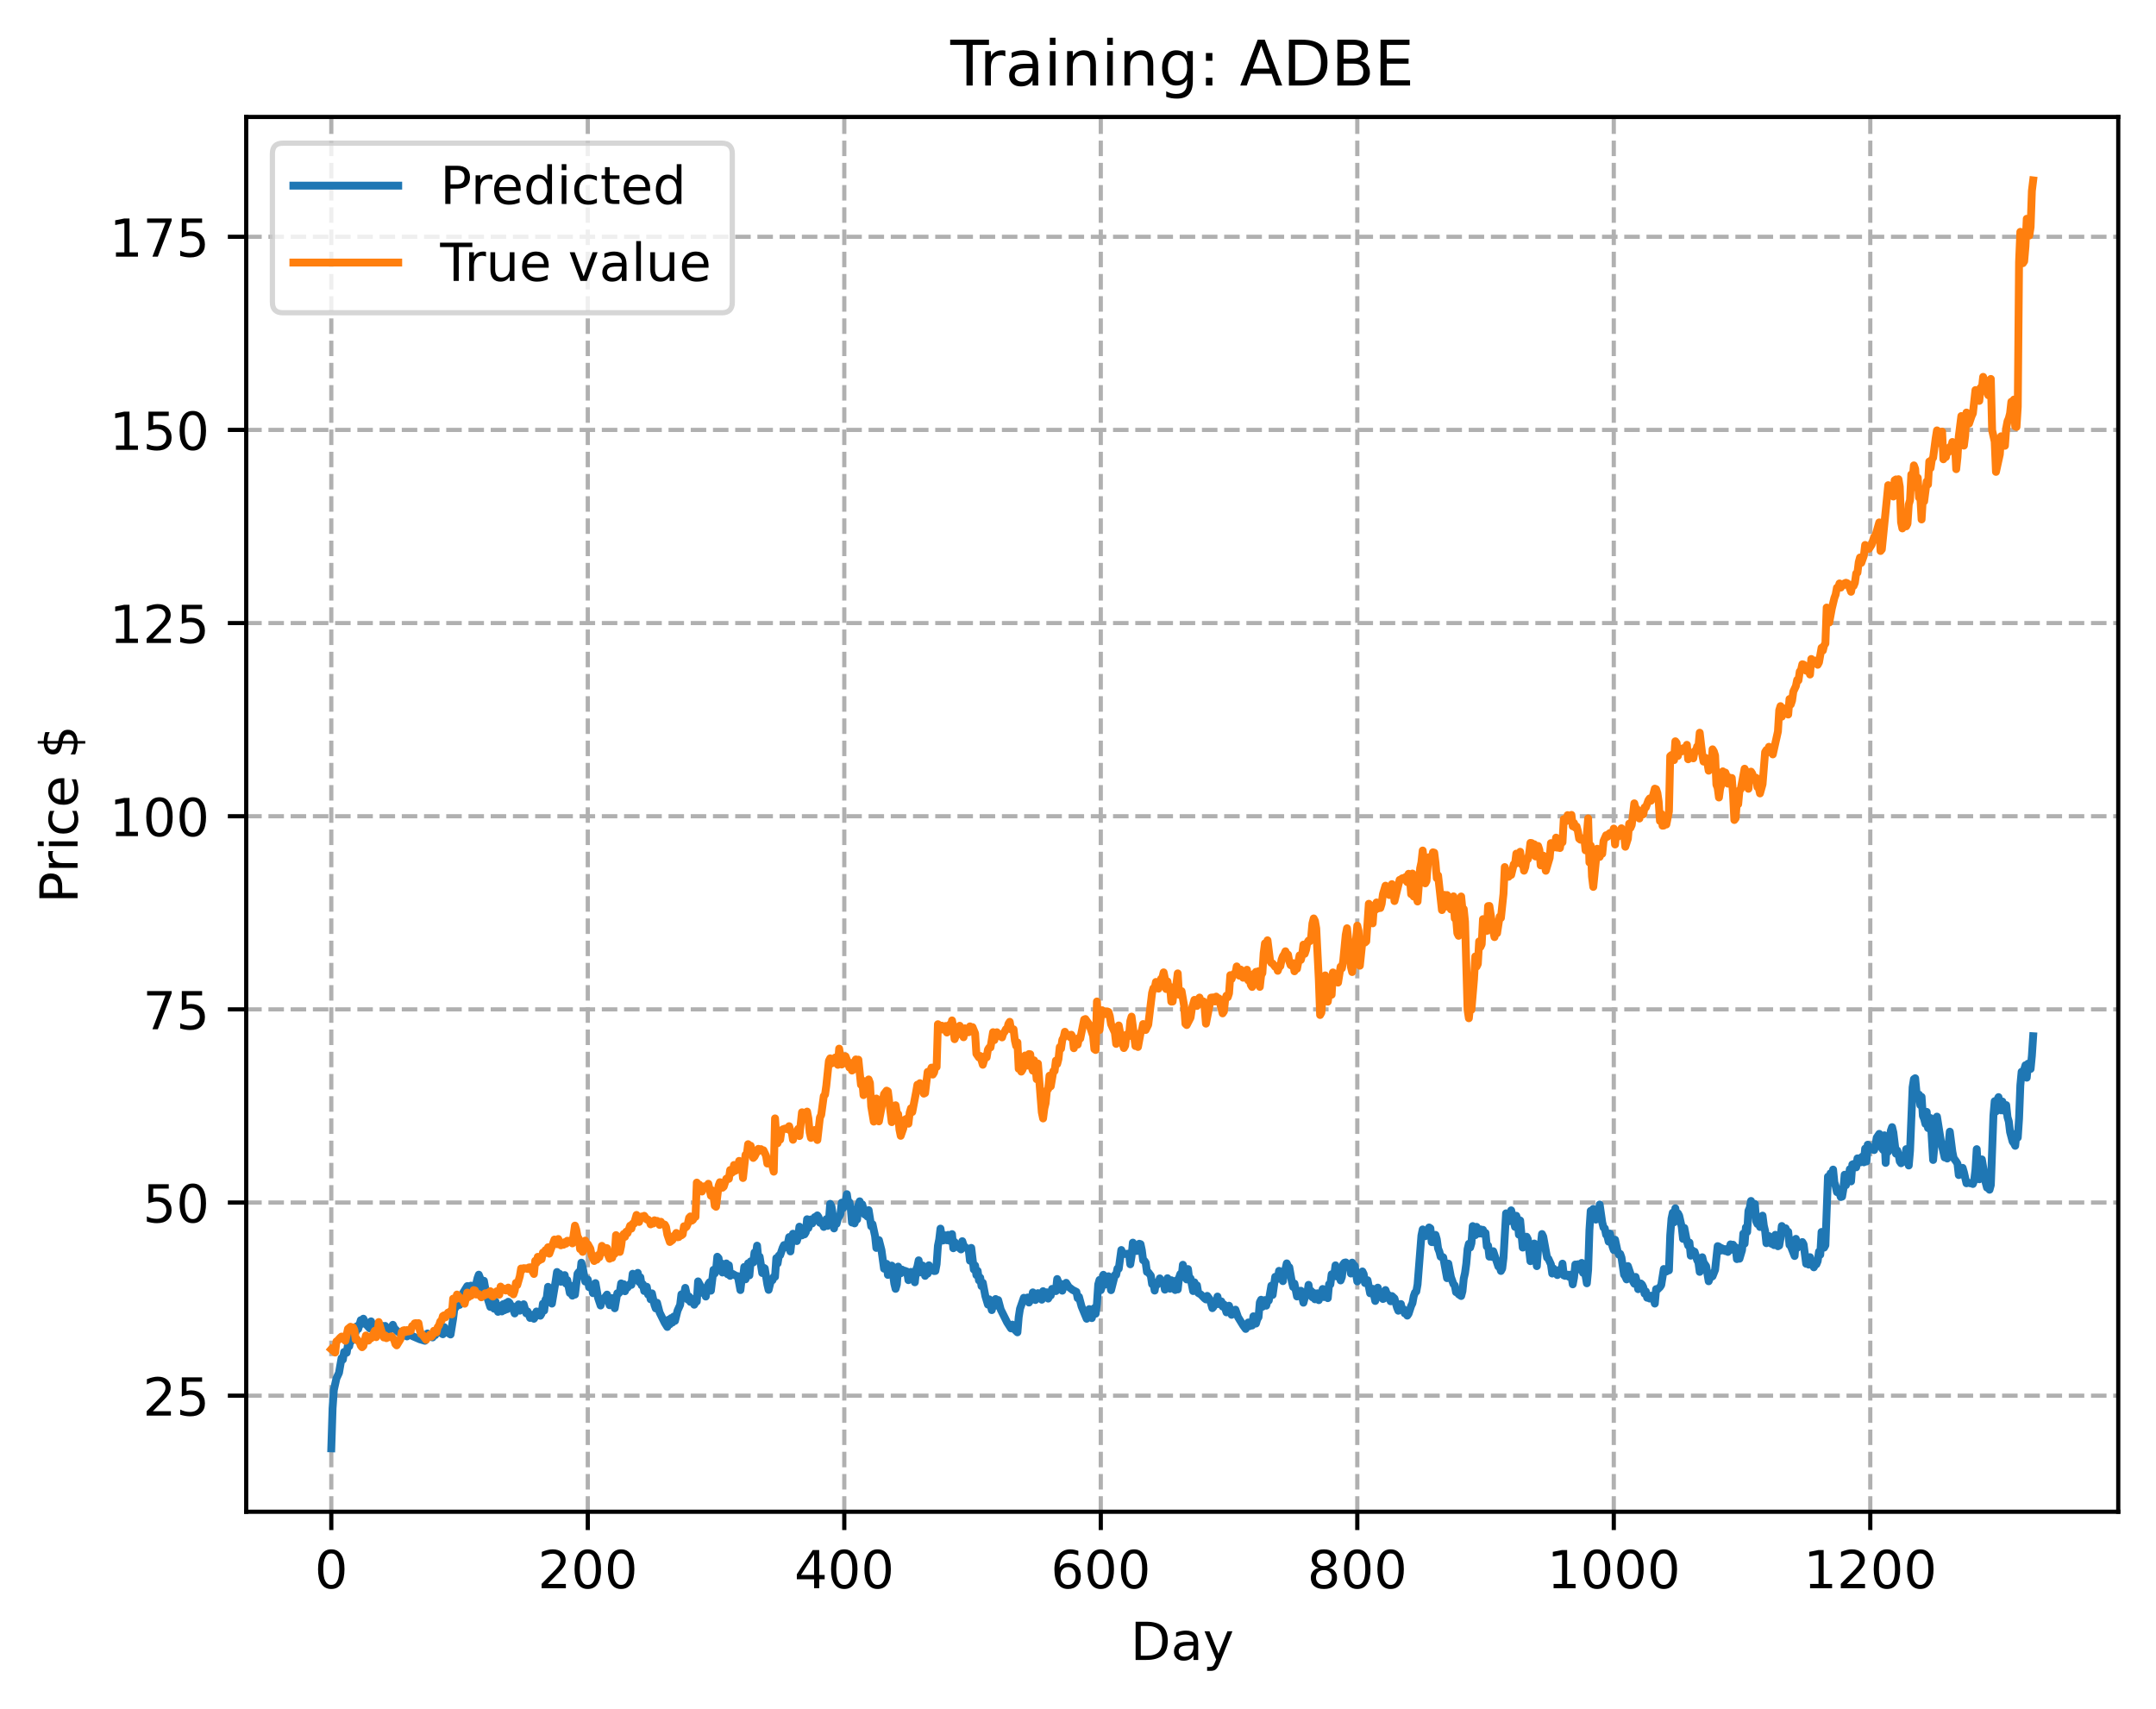 <?xml version="1.0" encoding="utf-8" standalone="no"?>
<!DOCTYPE svg PUBLIC "-//W3C//DTD SVG 1.1//EN"
  "http://www.w3.org/Graphics/SVG/1.1/DTD/svg11.dtd">
<!-- Created with matplotlib (https://matplotlib.org/) -->
<svg height="325.986pt" version="1.1" viewBox="0 0 411.286 325.986" width="411.286pt" xmlns="http://www.w3.org/2000/svg" xmlns:xlink="http://www.w3.org/1999/xlink">
 <defs>
  <style type="text/css">
*{stroke-linecap:butt;stroke-linejoin:round;}
  </style>
 </defs>
 <g id="figure_1">
  <g id="patch_1">
   <path d="M 0 325.986 
L 411.286 325.986 
L 411.286 0 
L 0 0 
z
" style="fill:#ffffff;"/>
  </g>
  <g id="axes_1">
   <g id="patch_2">
    <path d="M 46.966 288.43 
L 404.086 288.43 
L 404.086 22.318 
L 46.966 22.318 
z
" style="fill:#ffffff;"/>
   </g>
   <g id="matplotlib.axis_1">
    <g id="xtick_1">
     <g id="line2d_1">
      <path clip-path="url(#pd01e7ea5f3)" d="M 63.198 288.43 
L 63.198 22.318 
" style="fill:none;stroke:#b0b0b0;stroke-dasharray:2.96,1.28;stroke-dashoffset:0;stroke-width:0.8;"/>
     </g>
     <g id="line2d_2">
      <defs>
       <path d="M 0 0 
L 0 3.5 
" id="m16ea86ff23" style="stroke:#000000;stroke-width:0.8;"/>
      </defs>
      <g>
       <use style="stroke:#000000;stroke-width:0.8;" x="63.198" xlink:href="#m16ea86ff23" y="288.43"/>
      </g>
     </g>
     <g id="text_1">
      <!-- 0 -->
      <defs>
       <path d="M 31.781 66.406 
Q 24.172 66.406 20.328 58.906 
Q 16.5 51.422 16.5 36.375 
Q 16.5 21.391 20.328 13.891 
Q 24.172 6.391 31.781 6.391 
Q 39.453 6.391 43.281 13.891 
Q 47.125 21.391 47.125 36.375 
Q 47.125 51.422 43.281 58.906 
Q 39.453 66.406 31.781 66.406 
z
M 31.781 74.219 
Q 44.047 74.219 50.516 64.516 
Q 56.984 54.828 56.984 36.375 
Q 56.984 17.969 50.516 8.266 
Q 44.047 -1.422 31.781 -1.422 
Q 19.531 -1.422 13.062 8.266 
Q 6.594 17.969 6.594 36.375 
Q 6.594 54.828 13.062 64.516 
Q 19.531 74.219 31.781 74.219 
z
" id="DejaVuSans-48"/>
      </defs>
      <g transform="translate(60.017 303.029)scale(0.1 -0.1)">
       <use xlink:href="#DejaVuSans-48"/>
      </g>
     </g>
    </g>
    <g id="xtick_2">
     <g id="line2d_3">
      <path clip-path="url(#pd01e7ea5f3)" d="M 112.129 288.43 
L 112.129 22.318 
" style="fill:none;stroke:#b0b0b0;stroke-dasharray:2.96,1.28;stroke-dashoffset:0;stroke-width:0.8;"/>
     </g>
     <g id="line2d_4">
      <g>
       <use style="stroke:#000000;stroke-width:0.8;" x="112.129" xlink:href="#m16ea86ff23" y="288.43"/>
      </g>
     </g>
     <g id="text_2">
      <!-- 200 -->
      <defs>
       <path d="M 19.188 8.297 
L 53.609 8.297 
L 53.609 0 
L 7.328 0 
L 7.328 8.297 
Q 12.938 14.109 22.625 23.891 
Q 32.328 33.688 34.812 36.531 
Q 39.547 41.844 41.422 45.531 
Q 43.312 49.219 43.312 52.781 
Q 43.312 58.594 39.234 62.25 
Q 35.156 65.922 28.609 65.922 
Q 23.969 65.922 18.812 64.312 
Q 13.672 62.703 7.812 59.422 
L 7.812 69.391 
Q 13.766 71.781 18.938 73 
Q 24.125 74.219 28.422 74.219 
Q 39.75 74.219 46.484 68.547 
Q 53.219 62.891 53.219 53.422 
Q 53.219 48.922 51.531 44.891 
Q 49.859 40.875 45.406 35.406 
Q 44.188 33.984 37.641 27.219 
Q 31.109 20.453 19.188 8.297 
z
" id="DejaVuSans-50"/>
      </defs>
      <g transform="translate(102.585 303.029)scale(0.1 -0.1)">
       <use xlink:href="#DejaVuSans-50"/>
       <use x="63.623" xlink:href="#DejaVuSans-48"/>
       <use x="127.246" xlink:href="#DejaVuSans-48"/>
      </g>
     </g>
    </g>
    <g id="xtick_3">
     <g id="line2d_5">
      <path clip-path="url(#pd01e7ea5f3)" d="M 161.06 288.43 
L 161.06 22.318 
" style="fill:none;stroke:#b0b0b0;stroke-dasharray:2.96,1.28;stroke-dashoffset:0;stroke-width:0.8;"/>
     </g>
     <g id="line2d_6">
      <g>
       <use style="stroke:#000000;stroke-width:0.8;" x="161.06" xlink:href="#m16ea86ff23" y="288.43"/>
      </g>
     </g>
     <g id="text_3">
      <!-- 400 -->
      <defs>
       <path d="M 37.797 64.312 
L 12.891 25.391 
L 37.797 25.391 
z
M 35.203 72.906 
L 47.609 72.906 
L 47.609 25.391 
L 58.016 25.391 
L 58.016 17.188 
L 47.609 17.188 
L 47.609 0 
L 37.797 0 
L 37.797 17.188 
L 4.891 17.188 
L 4.891 26.703 
z
" id="DejaVuSans-52"/>
      </defs>
      <g transform="translate(151.516 303.029)scale(0.1 -0.1)">
       <use xlink:href="#DejaVuSans-52"/>
       <use x="63.623" xlink:href="#DejaVuSans-48"/>
       <use x="127.246" xlink:href="#DejaVuSans-48"/>
      </g>
     </g>
    </g>
    <g id="xtick_4">
     <g id="line2d_7">
      <path clip-path="url(#pd01e7ea5f3)" d="M 209.99 288.43 
L 209.99 22.318 
" style="fill:none;stroke:#b0b0b0;stroke-dasharray:2.96,1.28;stroke-dashoffset:0;stroke-width:0.8;"/>
     </g>
     <g id="line2d_8">
      <g>
       <use style="stroke:#000000;stroke-width:0.8;" x="209.99" xlink:href="#m16ea86ff23" y="288.43"/>
      </g>
     </g>
     <g id="text_4">
      <!-- 600 -->
      <defs>
       <path d="M 33.016 40.375 
Q 26.375 40.375 22.484 35.828 
Q 18.609 31.297 18.609 23.391 
Q 18.609 15.531 22.484 10.953 
Q 26.375 6.391 33.016 6.391 
Q 39.656 6.391 43.531 10.953 
Q 47.406 15.531 47.406 23.391 
Q 47.406 31.297 43.531 35.828 
Q 39.656 40.375 33.016 40.375 
z
M 52.594 71.297 
L 52.594 62.312 
Q 48.875 64.062 45.094 64.984 
Q 41.312 65.922 37.594 65.922 
Q 27.828 65.922 22.672 59.328 
Q 17.531 52.734 16.797 39.406 
Q 19.672 43.656 24.016 45.922 
Q 28.375 48.188 33.594 48.188 
Q 44.578 48.188 50.953 41.516 
Q 57.328 34.859 57.328 23.391 
Q 57.328 12.156 50.688 5.359 
Q 44.047 -1.422 33.016 -1.422 
Q 20.359 -1.422 13.672 8.266 
Q 6.984 17.969 6.984 36.375 
Q 6.984 53.656 15.188 63.938 
Q 23.391 74.219 37.203 74.219 
Q 40.922 74.219 44.703 73.484 
Q 48.484 72.75 52.594 71.297 
z
" id="DejaVuSans-54"/>
      </defs>
      <g transform="translate(200.446 303.029)scale(0.1 -0.1)">
       <use xlink:href="#DejaVuSans-54"/>
       <use x="63.623" xlink:href="#DejaVuSans-48"/>
       <use x="127.246" xlink:href="#DejaVuSans-48"/>
      </g>
     </g>
    </g>
    <g id="xtick_5">
     <g id="line2d_9">
      <path clip-path="url(#pd01e7ea5f3)" d="M 258.921 288.43 
L 258.921 22.318 
" style="fill:none;stroke:#b0b0b0;stroke-dasharray:2.96,1.28;stroke-dashoffset:0;stroke-width:0.8;"/>
     </g>
     <g id="line2d_10">
      <g>
       <use style="stroke:#000000;stroke-width:0.8;" x="258.921" xlink:href="#m16ea86ff23" y="288.43"/>
      </g>
     </g>
     <g id="text_5">
      <!-- 800 -->
      <defs>
       <path d="M 31.781 34.625 
Q 24.75 34.625 20.719 30.859 
Q 16.703 27.094 16.703 20.516 
Q 16.703 13.922 20.719 10.156 
Q 24.75 6.391 31.781 6.391 
Q 38.812 6.391 42.859 10.172 
Q 46.922 13.969 46.922 20.516 
Q 46.922 27.094 42.891 30.859 
Q 38.875 34.625 31.781 34.625 
z
M 21.922 38.812 
Q 15.578 40.375 12.031 44.719 
Q 8.5 49.078 8.5 55.328 
Q 8.5 64.062 14.719 69.141 
Q 20.953 74.219 31.781 74.219 
Q 42.672 74.219 48.875 69.141 
Q 55.078 64.062 55.078 55.328 
Q 55.078 49.078 51.531 44.719 
Q 48 40.375 41.703 38.812 
Q 48.828 37.156 52.797 32.312 
Q 56.781 27.484 56.781 20.516 
Q 56.781 9.906 50.312 4.234 
Q 43.844 -1.422 31.781 -1.422 
Q 19.734 -1.422 13.25 4.234 
Q 6.781 9.906 6.781 20.516 
Q 6.781 27.484 10.781 32.312 
Q 14.797 37.156 21.922 38.812 
z
M 18.312 54.391 
Q 18.312 48.734 21.844 45.562 
Q 25.391 42.391 31.781 42.391 
Q 38.141 42.391 41.719 45.562 
Q 45.312 48.734 45.312 54.391 
Q 45.312 60.062 41.719 63.234 
Q 38.141 66.406 31.781 66.406 
Q 25.391 66.406 21.844 63.234 
Q 18.312 60.062 18.312 54.391 
z
" id="DejaVuSans-56"/>
      </defs>
      <g transform="translate(249.377 303.029)scale(0.1 -0.1)">
       <use xlink:href="#DejaVuSans-56"/>
       <use x="63.623" xlink:href="#DejaVuSans-48"/>
       <use x="127.246" xlink:href="#DejaVuSans-48"/>
      </g>
     </g>
    </g>
    <g id="xtick_6">
     <g id="line2d_11">
      <path clip-path="url(#pd01e7ea5f3)" d="M 307.851 288.43 
L 307.851 22.318 
" style="fill:none;stroke:#b0b0b0;stroke-dasharray:2.96,1.28;stroke-dashoffset:0;stroke-width:0.8;"/>
     </g>
     <g id="line2d_12">
      <g>
       <use style="stroke:#000000;stroke-width:0.8;" x="307.851" xlink:href="#m16ea86ff23" y="288.43"/>
      </g>
     </g>
     <g id="text_6">
      <!-- 1000 -->
      <defs>
       <path d="M 12.406 8.297 
L 28.516 8.297 
L 28.516 63.922 
L 10.984 60.406 
L 10.984 69.391 
L 28.422 72.906 
L 38.281 72.906 
L 38.281 8.297 
L 54.391 8.297 
L 54.391 0 
L 12.406 0 
z
" id="DejaVuSans-49"/>
      </defs>
      <g transform="translate(295.126 303.029)scale(0.1 -0.1)">
       <use xlink:href="#DejaVuSans-49"/>
       <use x="63.623" xlink:href="#DejaVuSans-48"/>
       <use x="127.246" xlink:href="#DejaVuSans-48"/>
       <use x="190.869" xlink:href="#DejaVuSans-48"/>
      </g>
     </g>
    </g>
    <g id="xtick_7">
     <g id="line2d_13">
      <path clip-path="url(#pd01e7ea5f3)" d="M 356.782 288.43 
L 356.782 22.318 
" style="fill:none;stroke:#b0b0b0;stroke-dasharray:2.96,1.28;stroke-dashoffset:0;stroke-width:0.8;"/>
     </g>
     <g id="line2d_14">
      <g>
       <use style="stroke:#000000;stroke-width:0.8;" x="356.782" xlink:href="#m16ea86ff23" y="288.43"/>
      </g>
     </g>
     <g id="text_7">
      <!-- 1200 -->
      <g transform="translate(344.057 303.029)scale(0.1 -0.1)">
       <use xlink:href="#DejaVuSans-49"/>
       <use x="63.623" xlink:href="#DejaVuSans-50"/>
       <use x="127.246" xlink:href="#DejaVuSans-48"/>
       <use x="190.869" xlink:href="#DejaVuSans-48"/>
      </g>
     </g>
    </g>
    <g id="text_8">
     <!-- Day -->
     <defs>
      <path d="M 19.672 64.797 
L 19.672 8.109 
L 31.594 8.109 
Q 46.688 8.109 53.688 14.938 
Q 60.688 21.781 60.688 36.531 
Q 60.688 51.172 53.688 57.984 
Q 46.688 64.797 31.594 64.797 
z
M 9.812 72.906 
L 30.078 72.906 
Q 51.266 72.906 61.172 64.094 
Q 71.094 55.281 71.094 36.531 
Q 71.094 17.672 61.125 8.828 
Q 51.172 0 30.078 0 
L 9.812 0 
z
" id="DejaVuSans-68"/>
      <path d="M 34.281 27.484 
Q 23.391 27.484 19.188 25 
Q 14.984 22.516 14.984 16.5 
Q 14.984 11.719 18.141 8.906 
Q 21.297 6.109 26.703 6.109 
Q 34.188 6.109 38.703 11.406 
Q 43.219 16.703 43.219 25.484 
L 43.219 27.484 
z
M 52.203 31.203 
L 52.203 0 
L 43.219 0 
L 43.219 8.297 
Q 40.141 3.328 35.547 0.953 
Q 30.953 -1.422 24.312 -1.422 
Q 15.922 -1.422 10.953 3.297 
Q 6 8.016 6 15.922 
Q 6 25.141 12.172 29.828 
Q 18.359 34.516 30.609 34.516 
L 43.219 34.516 
L 43.219 35.406 
Q 43.219 41.609 39.141 45 
Q 35.062 48.391 27.688 48.391 
Q 23 48.391 18.547 47.266 
Q 14.109 46.141 10.016 43.891 
L 10.016 52.203 
Q 14.938 54.109 19.578 55.047 
Q 24.219 56 28.609 56 
Q 40.484 56 46.344 49.844 
Q 52.203 43.703 52.203 31.203 
z
" id="DejaVuSans-97"/>
      <path d="M 32.172 -5.078 
Q 28.375 -14.844 24.75 -17.812 
Q 21.141 -20.797 15.094 -20.797 
L 7.906 -20.797 
L 7.906 -13.281 
L 13.188 -13.281 
Q 16.891 -13.281 18.938 -11.516 
Q 21 -9.766 23.484 -3.219 
L 25.094 0.875 
L 2.984 54.688 
L 12.5 54.688 
L 29.594 11.922 
L 46.688 54.688 
L 56.203 54.688 
z
" id="DejaVuSans-121"/>
     </defs>
     <g transform="translate(215.652 316.707)scale(0.1 -0.1)">
      <use xlink:href="#DejaVuSans-68"/>
      <use x="77.002" xlink:href="#DejaVuSans-97"/>
      <use x="138.281" xlink:href="#DejaVuSans-121"/>
     </g>
    </g>
   </g>
   <g id="matplotlib.axis_2">
    <g id="ytick_1">
     <g id="line2d_15">
      <path clip-path="url(#pd01e7ea5f3)" d="M 46.966 266.285 
L 404.086 266.285 
" style="fill:none;stroke:#b0b0b0;stroke-dasharray:2.96,1.28;stroke-dashoffset:0;stroke-width:0.8;"/>
     </g>
     <g id="line2d_16">
      <defs>
       <path d="M 0 0 
L -3.5 0 
" id="m4880cc2f47" style="stroke:#000000;stroke-width:0.8;"/>
      </defs>
      <g>
       <use style="stroke:#000000;stroke-width:0.8;" x="46.966" xlink:href="#m4880cc2f47" y="266.285"/>
      </g>
     </g>
     <g id="text_9">
      <!-- 25 -->
      <defs>
       <path d="M 10.797 72.906 
L 49.516 72.906 
L 49.516 64.594 
L 19.828 64.594 
L 19.828 46.734 
Q 21.969 47.469 24.109 47.828 
Q 26.266 48.188 28.422 48.188 
Q 40.625 48.188 47.75 41.5 
Q 54.891 34.812 54.891 23.391 
Q 54.891 11.625 47.562 5.094 
Q 40.234 -1.422 26.906 -1.422 
Q 22.312 -1.422 17.547 -0.641 
Q 12.797 0.141 7.719 1.703 
L 7.719 11.625 
Q 12.109 9.234 16.797 8.062 
Q 21.484 6.891 26.703 6.891 
Q 35.156 6.891 40.078 11.328 
Q 45.016 15.766 45.016 23.391 
Q 45.016 31 40.078 35.438 
Q 35.156 39.891 26.703 39.891 
Q 22.75 39.891 18.812 39.016 
Q 14.891 38.141 10.797 36.281 
z
" id="DejaVuSans-53"/>
      </defs>
      <g transform="translate(27.241 270.084)scale(0.1 -0.1)">
       <use xlink:href="#DejaVuSans-50"/>
       <use x="63.623" xlink:href="#DejaVuSans-53"/>
      </g>
     </g>
    </g>
    <g id="ytick_2">
     <g id="line2d_17">
      <path clip-path="url(#pd01e7ea5f3)" d="M 46.966 229.433 
L 404.086 229.433 
" style="fill:none;stroke:#b0b0b0;stroke-dasharray:2.96,1.28;stroke-dashoffset:0;stroke-width:0.8;"/>
     </g>
     <g id="line2d_18">
      <g>
       <use style="stroke:#000000;stroke-width:0.8;" x="46.966" xlink:href="#m4880cc2f47" y="229.433"/>
      </g>
     </g>
     <g id="text_10">
      <!-- 50 -->
      <g transform="translate(27.241 233.232)scale(0.1 -0.1)">
       <use xlink:href="#DejaVuSans-53"/>
       <use x="63.623" xlink:href="#DejaVuSans-48"/>
      </g>
     </g>
    </g>
    <g id="ytick_3">
     <g id="line2d_19">
      <path clip-path="url(#pd01e7ea5f3)" d="M 46.966 192.581 
L 404.086 192.581 
" style="fill:none;stroke:#b0b0b0;stroke-dasharray:2.96,1.28;stroke-dashoffset:0;stroke-width:0.8;"/>
     </g>
     <g id="line2d_20">
      <g>
       <use style="stroke:#000000;stroke-width:0.8;" x="46.966" xlink:href="#m4880cc2f47" y="192.581"/>
      </g>
     </g>
     <g id="text_11">
      <!-- 75 -->
      <defs>
       <path d="M 8.203 72.906 
L 55.078 72.906 
L 55.078 68.703 
L 28.609 0 
L 18.312 0 
L 43.219 64.594 
L 8.203 64.594 
z
" id="DejaVuSans-55"/>
      </defs>
      <g transform="translate(27.241 196.381)scale(0.1 -0.1)">
       <use xlink:href="#DejaVuSans-55"/>
       <use x="63.623" xlink:href="#DejaVuSans-53"/>
      </g>
     </g>
    </g>
    <g id="ytick_4">
     <g id="line2d_21">
      <path clip-path="url(#pd01e7ea5f3)" d="M 46.966 155.73 
L 404.086 155.73 
" style="fill:none;stroke:#b0b0b0;stroke-dasharray:2.96,1.28;stroke-dashoffset:0;stroke-width:0.8;"/>
     </g>
     <g id="line2d_22">
      <g>
       <use style="stroke:#000000;stroke-width:0.8;" x="46.966" xlink:href="#m4880cc2f47" y="155.73"/>
      </g>
     </g>
     <g id="text_12">
      <!-- 100 -->
      <g transform="translate(20.878 159.529)scale(0.1 -0.1)">
       <use xlink:href="#DejaVuSans-49"/>
       <use x="63.623" xlink:href="#DejaVuSans-48"/>
       <use x="127.246" xlink:href="#DejaVuSans-48"/>
      </g>
     </g>
    </g>
    <g id="ytick_5">
     <g id="line2d_23">
      <path clip-path="url(#pd01e7ea5f3)" d="M 46.966 118.878 
L 404.086 118.878 
" style="fill:none;stroke:#b0b0b0;stroke-dasharray:2.96,1.28;stroke-dashoffset:0;stroke-width:0.8;"/>
     </g>
     <g id="line2d_24">
      <g>
       <use style="stroke:#000000;stroke-width:0.8;" x="46.966" xlink:href="#m4880cc2f47" y="118.878"/>
      </g>
     </g>
     <g id="text_13">
      <!-- 125 -->
      <g transform="translate(20.878 122.677)scale(0.1 -0.1)">
       <use xlink:href="#DejaVuSans-49"/>
       <use x="63.623" xlink:href="#DejaVuSans-50"/>
       <use x="127.246" xlink:href="#DejaVuSans-53"/>
      </g>
     </g>
    </g>
    <g id="ytick_6">
     <g id="line2d_25">
      <path clip-path="url(#pd01e7ea5f3)" d="M 46.966 82.026 
L 404.086 82.026 
" style="fill:none;stroke:#b0b0b0;stroke-dasharray:2.96,1.28;stroke-dashoffset:0;stroke-width:0.8;"/>
     </g>
     <g id="line2d_26">
      <g>
       <use style="stroke:#000000;stroke-width:0.8;" x="46.966" xlink:href="#m4880cc2f47" y="82.026"/>
      </g>
     </g>
     <g id="text_14">
      <!-- 150 -->
      <g transform="translate(20.878 85.826)scale(0.1 -0.1)">
       <use xlink:href="#DejaVuSans-49"/>
       <use x="63.623" xlink:href="#DejaVuSans-53"/>
       <use x="127.246" xlink:href="#DejaVuSans-48"/>
      </g>
     </g>
    </g>
    <g id="ytick_7">
     <g id="line2d_27">
      <path clip-path="url(#pd01e7ea5f3)" d="M 46.966 45.175 
L 404.086 45.175 
" style="fill:none;stroke:#b0b0b0;stroke-dasharray:2.96,1.28;stroke-dashoffset:0;stroke-width:0.8;"/>
     </g>
     <g id="line2d_28">
      <g>
       <use style="stroke:#000000;stroke-width:0.8;" x="46.966" xlink:href="#m4880cc2f47" y="45.175"/>
      </g>
     </g>
     <g id="text_15">
      <!-- 175 -->
      <g transform="translate(20.878 48.974)scale(0.1 -0.1)">
       <use xlink:href="#DejaVuSans-49"/>
       <use x="63.623" xlink:href="#DejaVuSans-55"/>
       <use x="127.246" xlink:href="#DejaVuSans-53"/>
      </g>
     </g>
    </g>
    <g id="text_16">
     <!-- Price $ -->
     <defs>
      <path d="M 19.672 64.797 
L 19.672 37.406 
L 32.078 37.406 
Q 38.969 37.406 42.719 40.969 
Q 46.484 44.531 46.484 51.125 
Q 46.484 57.672 42.719 61.234 
Q 38.969 64.797 32.078 64.797 
z
M 9.812 72.906 
L 32.078 72.906 
Q 44.344 72.906 50.609 67.359 
Q 56.891 61.812 56.891 51.125 
Q 56.891 40.328 50.609 34.812 
Q 44.344 29.297 32.078 29.297 
L 19.672 29.297 
L 19.672 0 
L 9.812 0 
z
" id="DejaVuSans-80"/>
      <path d="M 41.109 46.297 
Q 39.594 47.172 37.812 47.578 
Q 36.031 48 33.891 48 
Q 26.266 48 22.188 43.047 
Q 18.109 38.094 18.109 28.812 
L 18.109 0 
L 9.078 0 
L 9.078 54.688 
L 18.109 54.688 
L 18.109 46.188 
Q 20.953 51.172 25.484 53.578 
Q 30.031 56 36.531 56 
Q 37.453 56 38.578 55.875 
Q 39.703 55.766 41.062 55.516 
z
" id="DejaVuSans-114"/>
      <path d="M 9.422 54.688 
L 18.406 54.688 
L 18.406 0 
L 9.422 0 
z
M 9.422 75.984 
L 18.406 75.984 
L 18.406 64.594 
L 9.422 64.594 
z
" id="DejaVuSans-105"/>
      <path d="M 48.781 52.594 
L 48.781 44.188 
Q 44.969 46.297 41.141 47.344 
Q 37.312 48.391 33.406 48.391 
Q 24.656 48.391 19.812 42.844 
Q 14.984 37.312 14.984 27.297 
Q 14.984 17.281 19.812 11.734 
Q 24.656 6.203 33.406 6.203 
Q 37.312 6.203 41.141 7.25 
Q 44.969 8.297 48.781 10.406 
L 48.781 2.094 
Q 45.016 0.344 40.984 -0.531 
Q 36.969 -1.422 32.422 -1.422 
Q 20.062 -1.422 12.781 6.344 
Q 5.516 14.109 5.516 27.297 
Q 5.516 40.672 12.859 48.328 
Q 20.219 56 33.016 56 
Q 37.156 56 41.109 55.141 
Q 45.062 54.297 48.781 52.594 
z
" id="DejaVuSans-99"/>
      <path d="M 56.203 29.594 
L 56.203 25.203 
L 14.891 25.203 
Q 15.484 15.922 20.484 11.062 
Q 25.484 6.203 34.422 6.203 
Q 39.594 6.203 44.453 7.469 
Q 49.312 8.734 54.109 11.281 
L 54.109 2.781 
Q 49.266 0.734 44.188 -0.344 
Q 39.109 -1.422 33.891 -1.422 
Q 20.797 -1.422 13.156 6.188 
Q 5.516 13.812 5.516 26.812 
Q 5.516 40.234 12.766 48.109 
Q 20.016 56 32.328 56 
Q 43.359 56 49.781 48.891 
Q 56.203 41.797 56.203 29.594 
z
M 47.219 32.234 
Q 47.125 39.594 43.094 43.984 
Q 39.062 48.391 32.422 48.391 
Q 24.906 48.391 20.391 44.141 
Q 15.875 39.891 15.188 32.172 
z
" id="DejaVuSans-101"/>
      <path id="DejaVuSans-32"/>
      <path d="M 33.797 -14.703 
L 28.906 -14.703 
L 28.859 0 
Q 23.734 0.094 18.609 1.188 
Q 13.484 2.297 8.297 4.5 
L 8.297 13.281 
Q 13.281 10.156 18.375 8.562 
Q 23.484 6.984 28.906 6.938 
L 28.906 29.203 
Q 18.109 30.953 13.203 35.156 
Q 8.297 39.359 8.297 46.688 
Q 8.297 54.641 13.625 59.219 
Q 18.953 63.812 28.906 64.5 
L 28.906 75.984 
L 33.797 75.984 
L 33.797 64.656 
Q 38.328 64.453 42.578 63.688 
Q 46.828 62.938 50.875 61.625 
L 50.875 53.078 
Q 46.828 55.125 42.547 56.25 
Q 38.281 57.375 33.797 57.562 
L 33.797 36.719 
Q 44.875 35.016 50.094 30.609 
Q 55.328 26.219 55.328 18.609 
Q 55.328 10.359 49.781 5.594 
Q 44.234 0.828 33.797 0.094 
z
M 28.906 37.594 
L 28.906 57.625 
Q 23.25 56.984 20.266 54.391 
Q 17.281 51.812 17.281 47.516 
Q 17.281 43.312 20.031 40.969 
Q 22.797 38.625 28.906 37.594 
z
M 33.797 28.219 
L 33.797 7.078 
Q 39.984 7.906 43.141 10.594 
Q 46.297 13.281 46.297 17.672 
Q 46.297 21.969 43.281 24.5 
Q 40.281 27.047 33.797 28.219 
z
" id="DejaVuSans-36"/>
     </defs>
     <g transform="translate(14.798 172.342)rotate(-90)scale(0.1 -0.1)">
      <use xlink:href="#DejaVuSans-80"/>
      <use x="58.553" xlink:href="#DejaVuSans-114"/>
      <use x="99.666" xlink:href="#DejaVuSans-105"/>
      <use x="127.449" xlink:href="#DejaVuSans-99"/>
      <use x="182.43" xlink:href="#DejaVuSans-101"/>
      <use x="243.953" xlink:href="#DejaVuSans-32"/>
      <use x="275.74" xlink:href="#DejaVuSans-36"/>
     </g>
    </g>
   </g>
   <g id="line2d_29">
    <path clip-path="url(#pd01e7ea5f3)" d="M 63.198 276.334 
L 63.443 268.705 
L 63.688 265.197 
L 64.177 262.988 
L 64.666 261.937 
L 65.156 259.121 
L 65.4 259.418 
L 65.645 257.944 
L 65.89 258.187 
L 66.134 258.097 
L 66.379 256.575 
L 66.623 256.851 
L 66.868 255.451 
L 67.113 255.814 
L 67.602 253.675 
L 67.847 254.212 
L 68.091 253.03 
L 68.336 253.569 
L 68.825 251.876 
L 69.07 252.57 
L 69.315 251.6 
L 69.804 252.634 
L 70.538 253.447 
L 70.783 252.106 
L 71.027 252.892 
L 71.517 253.556 
L 72.251 254.243 
L 72.74 253.23 
L 72.984 252.967 
L 73.229 253.511 
L 73.474 252.975 
L 73.963 253.718 
L 74.208 253.929 
L 74.942 252.765 
L 75.186 253.375 
L 75.676 253.893 
L 76.41 254.473 
L 76.654 254.128 
L 77.144 254.678 
L 77.633 254.981 
L 78.122 254.383 
L 78.611 254.889 
L 80.079 255.521 
L 81.058 255.813 
L 81.547 254.419 
L 81.792 254.853 
L 82.281 255.097 
L 82.526 255.176 
L 82.771 254.358 
L 83.015 254.744 
L 83.505 253.596 
L 83.749 254.071 
L 84.483 254.567 
L 84.728 253.195 
L 84.972 253.839 
L 85.462 254.301 
L 85.951 254.615 
L 86.44 251.58 
L 86.685 249.548 
L 86.93 249.462 
L 87.174 248.24 
L 87.419 247.892 
L 87.664 248.974 
L 88.153 246.996 
L 89.132 245.385 
L 89.621 245.4 
L 89.866 245.287 
L 90.11 246.607 
L 90.355 246.15 
L 90.599 246.022 
L 91.089 243.86 
L 91.333 243.201 
L 91.578 243.832 
L 92.067 246.221 
L 92.312 244.363 
L 92.801 247.069 
L 93.535 249.36 
L 93.78 248.764 
L 94.025 248.561 
L 94.269 249.705 
L 94.514 248.319 
L 95.003 250.295 
L 95.493 249.141 
L 95.737 250.217 
L 95.982 248.827 
L 96.227 249.987 
L 96.471 248.639 
L 96.716 249.794 
L 96.96 248.368 
L 97.205 248.584 
L 97.45 249.574 
L 97.694 249.178 
L 98.184 250.6 
L 98.428 250.114 
L 98.673 249.936 
L 98.918 248.864 
L 99.162 250.072 
L 99.652 249.729 
L 99.896 248.845 
L 100.386 250.577 
L 100.63 250.201 
L 101.12 251.455 
L 101.364 251.011 
L 101.609 250.839 
L 101.854 251.614 
L 102.098 251.234 
L 102.343 250.221 
L 102.587 250.322 
L 102.832 250.25 
L 103.077 251.035 
L 103.321 250.626 
L 103.566 248.725 
L 103.811 250.05 
L 104.055 247.986 
L 104.3 247.595 
L 104.545 245.515 
L 104.789 247.295 
L 105.279 248.725 
L 106.013 244.344 
L 106.257 242.687 
L 106.502 243.076 
L 106.747 243.032 
L 106.991 244.557 
L 107.236 243.755 
L 107.481 243.398 
L 107.725 243.28 
L 107.97 244.91 
L 108.215 244.22 
L 108.704 246.703 
L 108.948 245.807 
L 109.193 247.206 
L 109.438 245.273 
L 109.682 247.007 
L 110.172 243.012 
L 110.416 242.685 
L 110.661 243.313 
L 110.906 240.913 
L 111.15 241.792 
L 111.64 244.517 
L 111.884 244.098 
L 112.129 244.119 
L 112.374 245.589 
L 112.618 245.276 
L 112.863 245.322 
L 113.108 246.722 
L 113.352 246.327 
L 113.597 244.809 
L 114.086 247.623 
L 114.575 249.088 
L 114.82 248.238 
L 115.554 247.342 
L 115.799 246.997 
L 116.288 249.03 
L 116.533 248.122 
L 116.777 247.661 
L 117.267 249.61 
L 117.756 246.746 
L 118.001 246.788 
L 118.245 246.514 
L 118.49 244.862 
L 118.735 245.123 
L 118.979 245.015 
L 119.224 246.363 
L 119.469 245.604 
L 119.713 245.664 
L 120.203 244.961 
L 120.447 245.149 
L 120.692 243.026 
L 120.936 243.897 
L 121.181 244.207 
L 121.426 243.181 
L 121.67 242.852 
L 121.915 244.606 
L 122.16 243.69 
L 122.404 245.241 
L 122.649 245.023 
L 122.894 246.318 
L 123.138 246.046 
L 123.383 245.502 
L 123.628 247 
L 123.872 246.725 
L 124.117 247.906 
L 124.362 246.76 
L 124.851 248.971 
L 125.096 249.645 
L 125.34 248.552 
L 125.83 250.418 
L 126.808 252.397 
L 127.297 253.176 
L 127.542 251.789 
L 127.787 252.672 
L 128.031 251.488 
L 128.276 252.337 
L 128.521 251.197 
L 128.765 252.019 
L 129.255 250.052 
L 129.744 248.964 
L 129.989 246.949 
L 130.478 246.993 
L 130.723 245.717 
L 131.212 247.959 
L 131.457 247.378 
L 131.701 248.401 
L 131.946 247.962 
L 132.191 247.829 
L 132.435 248.936 
L 132.68 248.491 
L 132.924 248.325 
L 133.169 244.476 
L 133.658 245.396 
L 133.903 246.661 
L 134.148 246.288 
L 134.392 246.205 
L 134.637 247.376 
L 134.882 245.712 
L 135.126 244.991 
L 135.371 244.631 
L 135.616 246.258 
L 136.105 242.274 
L 136.35 242.974 
L 136.594 242.355 
L 136.839 239.778 
L 137.084 240.055 
L 137.328 242.125 
L 137.573 241.009 
L 137.818 242.795 
L 138.062 242.412 
L 138.307 241.394 
L 138.551 241.056 
L 138.796 243.117 
L 139.041 241.392 
L 139.285 243.428 
L 139.53 243.143 
L 139.775 243.06 
L 140.509 243.472 
L 140.753 243.479 
L 141.243 246.139 
L 141.487 244.063 
L 141.732 243.893 
L 141.977 241.723 
L 142.221 244.087 
L 142.466 243.298 
L 142.711 241.024 
L 142.955 243.344 
L 143.2 240.662 
L 143.689 240.88 
L 143.934 238.963 
L 144.178 239.463 
L 144.423 237.66 
L 144.668 240.248 
L 144.912 239.769 
L 145.402 242.886 
L 145.646 241.858 
L 145.891 241.997 
L 146.38 245.069 
L 146.625 246.102 
L 147.114 244.123 
L 147.359 244.266 
L 147.604 243.605 
L 147.848 243.616 
L 148.093 240.035 
L 148.338 241.061 
L 148.582 239.549 
L 148.827 239.484 
L 149.316 238.05 
L 149.561 237.553 
L 150.05 238.021 
L 150.295 237.234 
L 150.539 236.023 
L 150.784 238.769 
L 151.029 236.56 
L 151.273 235.384 
L 151.518 235.565 
L 151.763 236.401 
L 152.007 236.791 
L 152.252 235.97 
L 152.497 234.038 
L 152.986 235.702 
L 153.231 234.513 
L 153.475 235.513 
L 153.72 235.103 
L 153.965 232.619 
L 154.209 234.318 
L 154.699 232.661 
L 154.943 233.426 
L 155.433 232.214 
L 155.677 232.637 
L 155.922 231.89 
L 156.166 232.24 
L 156.411 233.298 
L 156.9 233.472 
L 157.145 234.088 
L 157.39 233.082 
L 157.634 232.607 
L 157.879 233.896 
L 158.124 232.884 
L 158.368 229.686 
L 158.613 230.156 
L 158.858 231.73 
L 159.102 234.378 
L 159.347 232.412 
L 159.592 233.5 
L 159.836 232.51 
L 160.326 231.652 
L 160.57 229.457 
L 160.815 230.522 
L 161.06 230.195 
L 161.304 229.307 
L 161.549 227.839 
L 161.794 229.484 
L 162.038 229.374 
L 162.283 230.431 
L 162.527 233.256 
L 162.772 233.096 
L 163.017 233.417 
L 163.261 232.643 
L 163.506 232.665 
L 163.751 229.925 
L 163.995 229.204 
L 164.24 230.835 
L 164.485 229.781 
L 164.974 231.736 
L 165.219 231.31 
L 165.463 232.108 
L 165.708 230.884 
L 166.197 233.972 
L 166.442 233.57 
L 166.931 235.822 
L 167.176 238.1 
L 167.421 236.947 
L 167.665 236.601 
L 168.154 238.519 
L 168.644 242.057 
L 168.888 241.74 
L 169.133 241.13 
L 169.378 243.244 
L 169.622 242.39 
L 169.867 242.731 
L 170.112 241.466 
L 170.601 244.913 
L 170.846 245.907 
L 171.09 245.055 
L 171.335 241.659 
L 171.58 242.688 
L 171.824 242.945 
L 172.069 242.234 
L 172.314 242.473 
L 172.558 242.439 
L 173.048 242.63 
L 173.292 244.245 
L 173.537 243.184 
L 173.782 242.669 
L 174.026 242.929 
L 174.271 243.023 
L 174.515 244.658 
L 174.76 242.283 
L 175.005 241.648 
L 175.249 240.46 
L 175.494 242.777 
L 175.739 241.381 
L 175.983 241.446 
L 176.228 241.731 
L 176.473 243.431 
L 176.717 243.029 
L 176.962 243.009 
L 177.207 241.408 
L 177.451 242.023 
L 177.941 242.399 
L 178.185 242.511 
L 178.43 242.495 
L 178.675 241.181 
L 178.919 237.701 
L 179.164 236.498 
L 179.409 234.411 
L 179.653 236.043 
L 179.898 236.685 
L 180.142 235.652 
L 180.387 235.835 
L 180.632 236.635 
L 180.876 235.607 
L 181.121 236.721 
L 181.366 235.73 
L 181.61 235.462 
L 181.855 238.157 
L 182.1 236.963 
L 182.589 237.723 
L 183.323 238.386 
L 183.568 236.811 
L 183.812 237.577 
L 184.057 237.903 
L 184.546 238.241 
L 184.791 238.388 
L 185.036 240.541 
L 185.28 238.09 
L 185.77 242.213 
L 186.014 241.447 
L 186.259 243.282 
L 186.503 242.478 
L 186.748 244.292 
L 186.993 243.773 
L 187.237 245.385 
L 187.482 244.743 
L 187.971 247.288 
L 188.461 248.918 
L 188.705 247.899 
L 189.195 249.963 
L 189.439 248.84 
L 189.929 247.844 
L 190.173 249.12 
L 190.418 248.042 
L 190.907 249.864 
L 192.13 252.318 
L 192.864 253.453 
L 193.109 252.73 
L 193.598 253.715 
L 194.088 254.203 
L 194.332 251.286 
L 194.577 249.714 
L 195.311 247.607 
L 195.556 247.783 
L 196.045 247.554 
L 196.29 248.52 
L 196.534 248.111 
L 196.779 247.985 
L 197.024 246.577 
L 197.268 246.788 
L 197.513 248.039 
L 197.758 247.535 
L 198.002 246.725 
L 198.247 246.819 
L 198.491 246.79 
L 198.736 247.975 
L 198.981 246.348 
L 199.225 246.583 
L 199.715 246.571 
L 199.959 247.767 
L 200.204 247.291 
L 200.449 247.163 
L 200.693 245.914 
L 200.938 246.283 
L 201.427 246.338 
L 201.672 244.03 
L 201.917 244.761 
L 202.161 244.963 
L 202.406 244.951 
L 202.651 246.258 
L 202.895 245.092 
L 203.14 245.526 
L 203.385 244.752 
L 203.874 245.544 
L 204.608 246.108 
L 205.342 246.482 
L 205.586 247.685 
L 205.831 247.424 
L 206.32 249.251 
L 207.299 251.614 
L 207.788 249.769 
L 208.033 250.905 
L 208.278 251.492 
L 208.767 249.577 
L 209.012 250.652 
L 209.256 248.72 
L 209.501 245.065 
L 209.746 244.201 
L 209.99 246.161 
L 210.235 245.381 
L 210.479 243.223 
L 210.724 245.115 
L 211.213 243.971 
L 211.458 243.5 
L 211.947 246.159 
L 212.681 243.265 
L 212.926 243.238 
L 213.171 242.035 
L 213.415 242.065 
L 213.905 238.495 
L 214.149 239.108 
L 214.394 239.262 
L 215.373 239.185 
L 215.617 241.221 
L 215.862 239.687 
L 216.106 237.086 
L 216.351 238.186 
L 216.84 238.691 
L 217.33 237.301 
L 217.574 237.377 
L 217.819 238.525 
L 218.064 240.442 
L 218.308 240.561 
L 218.553 240.921 
L 218.798 242.683 
L 219.042 242.74 
L 219.532 243.391 
L 219.776 245.004 
L 220.021 244.826 
L 220.266 246.237 
L 220.51 244.686 
L 220.755 245.094 
L 221 244.739 
L 221.244 243.907 
L 221.489 244.431 
L 221.978 244.697 
L 222.223 246.064 
L 222.712 243.875 
L 222.957 244.384 
L 223.201 245.882 
L 223.446 244.257 
L 223.691 244.599 
L 223.935 244.734 
L 224.18 246.132 
L 224.425 244.289 
L 224.669 246.019 
L 224.914 243.812 
L 225.159 243.078 
L 225.403 243.709 
L 225.648 241.307 
L 225.893 242.282 
L 226.137 242.624 
L 226.382 244.117 
L 226.627 242.128 
L 226.871 244.061 
L 227.116 243.906 
L 227.605 246.329 
L 227.85 244.655 
L 228.094 245.497 
L 228.339 245.23 
L 228.584 246.695 
L 229.073 246.983 
L 229.807 247.739 
L 230.052 247.924 
L 230.296 247.245 
L 230.786 247.908 
L 231.275 249.59 
L 231.52 249.302 
L 231.764 248.501 
L 232.009 248.854 
L 232.254 247.37 
L 232.498 248.815 
L 232.743 248.399 
L 232.988 248.297 
L 233.232 249.291 
L 233.477 248.867 
L 233.966 250.393 
L 234.455 249.124 
L 234.945 250.862 
L 235.189 250.228 
L 235.679 249.873 
L 236.168 251.292 
L 237.147 252.887 
L 237.636 253.552 
L 238.125 252.32 
L 238.37 253.031 
L 238.615 252.263 
L 238.859 252.898 
L 239.104 251.135 
L 239.349 252.093 
L 239.593 252.533 
L 239.838 251.705 
L 240.082 251.306 
L 240.327 248.468 
L 240.572 247.982 
L 240.816 249.332 
L 241.306 248.047 
L 241.55 249.117 
L 241.795 248.163 
L 242.04 248.141 
L 242.529 245.288 
L 242.774 247.07 
L 243.263 243.602 
L 243.508 244.002 
L 243.752 243.994 
L 243.997 242.469 
L 244.242 242.846 
L 244.486 242.885 
L 244.731 244.435 
L 244.976 242.496 
L 245.22 242.109 
L 245.465 241.043 
L 245.709 241.589 
L 245.954 241.782 
L 246.443 244.583 
L 246.688 245.557 
L 246.933 244.895 
L 247.422 247.363 
L 247.667 246.679 
L 248.156 246.264 
L 248.645 248.553 
L 248.89 247.642 
L 249.379 246.826 
L 249.624 245.142 
L 249.869 246.952 
L 250.113 246.313 
L 250.358 247.524 
L 250.603 246.678 
L 250.847 247.898 
L 251.092 247.12 
L 251.337 246.752 
L 251.581 248.062 
L 251.826 247.228 
L 252.07 246.896 
L 252.315 245.929 
L 252.56 247.472 
L 253.049 246.365 
L 253.294 247.68 
L 253.538 245.013 
L 253.783 245.064 
L 254.028 243.123 
L 254.272 243.388 
L 254.517 243.296 
L 254.762 241.418 
L 255.006 243.545 
L 255.251 242.901 
L 255.496 242.662 
L 255.74 244.303 
L 255.985 243.648 
L 256.23 241.222 
L 256.474 240.916 
L 256.719 240.862 
L 256.964 241.159 
L 257.453 241.209 
L 257.697 242.982 
L 257.942 240.899 
L 258.187 241.323 
L 258.431 241.496 
L 258.921 244.486 
L 259.165 243.974 
L 259.655 244.007 
L 259.899 242.582 
L 260.144 243.084 
L 260.389 244.799 
L 260.633 244.339 
L 260.878 244.256 
L 261.367 246.754 
L 261.612 246.093 
L 261.857 245.897 
L 262.346 248.218 
L 262.591 247.354 
L 262.835 245.672 
L 263.08 247.449 
L 263.569 246.546 
L 263.814 247.841 
L 264.058 247.737 
L 264.303 246.13 
L 264.548 246.831 
L 265.037 247.235 
L 265.282 248.279 
L 265.526 247.28 
L 266.016 247.736 
L 266.505 249.477 
L 266.75 250.081 
L 266.994 249.739 
L 267.239 248.798 
L 267.484 249.998 
L 267.728 249.768 
L 267.973 250.592 
L 268.218 250.237 
L 268.462 251.014 
L 268.707 250.654 
L 269.196 249.153 
L 269.441 248.643 
L 269.685 247.312 
L 269.93 246.611 
L 270.175 246.428 
L 270.419 245.069 
L 271.153 235.754 
L 271.398 234.566 
L 271.887 235.859 
L 272.132 235.266 
L 272.377 235.116 
L 272.621 234.19 
L 272.866 234.352 
L 273.111 236.989 
L 273.355 237 
L 273.6 235.764 
L 273.845 235.608 
L 274.089 236.454 
L 274.334 238.209 
L 274.579 238.806 
L 274.823 239.773 
L 275.068 239.748 
L 275.313 239.89 
L 276.046 243.87 
L 276.291 241.086 
L 276.78 243.656 
L 277.27 244.997 
L 277.514 245.245 
L 277.759 246.541 
L 278.004 246.279 
L 278.248 246.939 
L 278.738 247.271 
L 278.982 246.357 
L 279.227 243.951 
L 279.472 242.883 
L 279.716 241.106 
L 279.961 238.304 
L 280.206 237.307 
L 280.45 238.027 
L 280.695 237.193 
L 280.94 233.933 
L 281.184 235.16 
L 281.429 235.668 
L 281.673 234.073 
L 281.918 234.986 
L 282.163 235.357 
L 282.407 234.55 
L 282.652 235.367 
L 282.897 234.645 
L 283.141 235.435 
L 283.386 235.238 
L 283.631 237.826 
L 283.875 237.661 
L 284.12 239.765 
L 284.365 239.295 
L 284.609 239.811 
L 284.854 238.721 
L 285.343 240.183 
L 285.833 241.651 
L 286.077 241.722 
L 286.322 242.496 
L 286.567 242.036 
L 286.811 239.981 
L 287.301 231.495 
L 287.545 231.596 
L 287.79 233.016 
L 288.034 232.407 
L 288.279 230.925 
L 289.013 234.086 
L 289.258 231.963 
L 289.502 232.691 
L 289.747 235.571 
L 289.992 232.856 
L 290.481 238.029 
L 290.726 237.037 
L 290.97 236.982 
L 291.215 235.956 
L 291.46 236.419 
L 291.949 240.629 
L 292.194 238.391 
L 292.438 238.445 
L 292.683 237.256 
L 293.172 241.574 
L 293.417 238.194 
L 293.661 237.37 
L 293.906 237.771 
L 294.151 235.445 
L 294.395 235.956 
L 295.129 239.956 
L 295.374 240.159 
L 295.863 241.242 
L 296.108 242.984 
L 296.353 242.026 
L 296.597 242.771 
L 296.842 242.65 
L 297.087 243.276 
L 297.331 242.575 
L 297.576 242.214 
L 297.821 242.992 
L 298.065 241.095 
L 298.31 243.334 
L 298.555 243.432 
L 299.044 243.2 
L 299.289 243.597 
L 299.533 243.202 
L 299.778 243.469 
L 300.022 245.047 
L 300.267 243.741 
L 300.512 241.259 
L 300.756 242.313 
L 301.001 241.21 
L 301.246 241.741 
L 301.49 241.141 
L 301.735 240.956 
L 301.98 242.858 
L 302.224 241.948 
L 302.714 244.851 
L 302.958 242.281 
L 303.203 234.718 
L 303.448 231.018 
L 303.692 232.576 
L 303.937 230.651 
L 304.426 232.697 
L 304.671 230.784 
L 304.916 232.371 
L 305.16 229.817 
L 305.649 233.236 
L 305.894 234.205 
L 306.139 234.376 
L 306.383 235.581 
L 306.628 235.851 
L 306.873 236.906 
L 307.117 235.358 
L 307.607 237.819 
L 307.851 238.507 
L 308.096 236.53 
L 308.585 238.771 
L 308.83 239.396 
L 309.075 239.235 
L 309.319 239.931 
L 309.809 243.206 
L 310.053 243.547 
L 310.298 244.105 
L 310.543 241.555 
L 311.521 244.479 
L 311.766 244.926 
L 312.01 243.623 
L 312.255 244.571 
L 312.5 245.97 
L 312.744 245.184 
L 312.989 244.87 
L 313.234 245.083 
L 313.478 245.585 
L 313.723 246.829 
L 313.968 246.397 
L 314.212 247.602 
L 314.457 247.597 
L 314.702 247.761 
L 314.946 247.214 
L 315.191 247.277 
L 315.436 247.683 
L 315.68 248.718 
L 315.925 245.954 
L 316.17 246.044 
L 316.659 245.563 
L 316.904 245.179 
L 317.393 242.117 
L 317.637 242.586 
L 317.882 242.6 
L 318.127 242.423 
L 318.371 242.386 
L 318.616 235.685 
L 318.861 232.519 
L 319.105 231.367 
L 319.35 233.212 
L 319.595 230.533 
L 319.839 232.152 
L 320.084 231.486 
L 320.329 231.947 
L 320.818 234.112 
L 321.063 236.378 
L 321.307 234.283 
L 321.797 236.824 
L 322.041 237.648 
L 322.286 237.066 
L 322.531 239.577 
L 322.775 238.517 
L 323.02 239.405 
L 323.265 238.809 
L 323.754 240.407 
L 323.998 240.885 
L 324.243 242.67 
L 324.488 240.086 
L 324.732 239.874 
L 324.977 240.853 
L 325.466 241.573 
L 325.956 244.461 
L 326.2 243.792 
L 326.69 243.51 
L 327.179 242.264 
L 327.668 237.753 
L 327.913 237.855 
L 328.158 238.63 
L 328.402 238.127 
L 328.647 238.568 
L 328.892 238.31 
L 329.136 238.698 
L 329.381 238.31 
L 329.625 238.859 
L 329.87 238.449 
L 330.115 237.415 
L 330.359 238.435 
L 330.604 237.487 
L 330.849 238.335 
L 331.093 237.962 
L 331.338 240.23 
L 331.583 239.659 
L 331.827 240.162 
L 332.317 238.516 
L 332.561 235.356 
L 332.806 237.285 
L 333.051 234.182 
L 333.295 235.054 
L 333.54 231.001 
L 333.785 230.457 
L 334.029 229.131 
L 334.519 231.729 
L 334.763 229.692 
L 335.008 233.013 
L 335.252 233.536 
L 335.497 232.787 
L 335.742 234.103 
L 335.986 233.429 
L 336.231 231.936 
L 336.476 233.862 
L 336.72 234.859 
L 336.965 237.199 
L 337.454 235.838 
L 337.699 236.327 
L 337.944 237.308 
L 338.188 237.167 
L 338.433 237.564 
L 338.678 235.592 
L 338.922 237.048 
L 339.167 237.779 
L 339.412 237.649 
L 339.656 236.262 
L 339.901 233.913 
L 340.146 235.092 
L 340.39 235.175 
L 340.635 234.345 
L 340.88 235.169 
L 341.124 234.998 
L 341.369 237.528 
L 341.613 237.762 
L 342.347 239.637 
L 342.592 236.365 
L 342.837 238.091 
L 343.571 237.187 
L 343.815 236.973 
L 344.06 237.394 
L 344.549 241.123 
L 344.794 240.987 
L 345.039 241.283 
L 345.283 239.858 
L 345.528 240.909 
L 346.017 241.801 
L 346.262 241.315 
L 346.507 241.214 
L 346.751 240.605 
L 346.996 238.8 
L 347.24 239.397 
L 347.485 235.047 
L 347.73 237.271 
L 347.974 238.043 
L 348.219 237.585 
L 348.708 224.493 
L 348.953 225.381 
L 349.198 223.861 
L 349.442 225.241 
L 349.687 223.149 
L 349.932 225.587 
L 350.176 226.311 
L 350.421 227.452 
L 350.666 226.955 
L 351.155 228.394 
L 351.4 228.313 
L 351.644 226.888 
L 351.889 224.127 
L 352.134 226.133 
L 352.378 225.045 
L 352.623 225.018 
L 352.868 223.081 
L 353.112 225.407 
L 353.357 222.176 
L 353.601 222.078 
L 353.846 222.58 
L 354.091 222.723 
L 354.335 221.006 
L 354.825 221.799 
L 355.069 220.838 
L 355.314 220.631 
L 355.559 221.765 
L 355.803 219.143 
L 356.048 221.609 
L 356.293 218.402 
L 356.537 219.116 
L 356.782 219.316 
L 357.027 219.194 
L 357.516 219.424 
L 357.761 218.587 
L 358.005 217.064 
L 358.495 216.334 
L 358.739 216.798 
L 358.984 219.043 
L 359.228 219.403 
L 359.473 216.607 
L 359.718 221.878 
L 359.962 216.838 
L 360.207 219.732 
L 360.452 219.117 
L 360.696 215.746 
L 360.941 215.049 
L 361.186 216.078 
L 361.675 220.113 
L 361.92 219.492 
L 362.164 220.222 
L 362.409 221.593 
L 362.654 221.942 
L 363.143 221.195 
L 363.388 221.652 
L 363.632 219.244 
L 363.877 221.333 
L 364.122 222.373 
L 364.366 219.542 
L 364.856 207.441 
L 365.1 205.893 
L 365.345 205.721 
L 365.589 208.301 
L 365.834 209.581 
L 366.079 208.843 
L 366.323 210.85 
L 366.568 209.277 
L 366.813 212.906 
L 367.057 213.474 
L 367.302 214.443 
L 367.547 212.136 
L 367.791 215.218 
L 368.036 215.338 
L 368.281 213.32 
L 368.77 221.318 
L 369.504 213.042 
L 370.238 217.639 
L 370.972 220.845 
L 371.216 219.089 
L 371.461 221.043 
L 371.95 215.913 
L 372.44 219.752 
L 372.684 220.946 
L 373.174 221.62 
L 373.418 222.033 
L 373.663 224.195 
L 373.908 223.981 
L 374.152 224.087 
L 374.397 222.816 
L 374.642 223.654 
L 375.131 225.765 
L 375.376 225.611 
L 375.865 225.768 
L 376.11 225.669 
L 376.354 225.9 
L 376.599 225.215 
L 376.844 223.184 
L 377.088 219.248 
L 377.333 223.134 
L 377.577 225.004 
L 377.822 224.769 
L 378.067 221.204 
L 378.801 225.656 
L 379.045 226.595 
L 379.29 226.657 
L 379.535 226.995 
L 379.779 226.095 
L 380.269 212.899 
L 380.513 210.097 
L 380.758 212.07 
L 381.003 209.838 
L 381.247 209.322 
L 381.737 211.848 
L 381.981 210.16 
L 382.226 211.604 
L 382.471 212.006 
L 382.715 210.842 
L 382.96 213.148 
L 383.204 213.96 
L 383.449 215.986 
L 383.938 217.828 
L 384.183 218.132 
L 384.428 218.615 
L 384.672 216.227 
L 384.917 217.044 
L 385.162 213.414 
L 385.406 207.085 
L 385.651 204.483 
L 385.896 204.892 
L 386.385 203.235 
L 386.63 205.616 
L 386.874 202.941 
L 387.119 203.329 
L 387.364 203.949 
L 387.608 201.428 
L 387.853 197.707 
L 387.853 197.707 
" style="fill:none;stroke:#1f77b4;stroke-linecap:square;stroke-width:1.5;"/>
   </g>
   <g id="line2d_30">
    <path clip-path="url(#pd01e7ea5f3)" d="M 63.198 257.426 
L 63.932 258.059 
L 64.177 255.937 
L 64.422 255.76 
L 64.911 255.214 
L 65.156 255.008 
L 65.4 255.023 
L 65.645 255.568 
L 65.89 255.819 
L 66.379 253.534 
L 66.868 253.136 
L 67.113 253.387 
L 67.357 253.254 
L 67.602 253.755 
L 67.847 255.583 
L 68.091 255.495 
L 68.336 255.878 
L 68.581 256.025 
L 68.825 256.762 
L 69.07 257.042 
L 69.315 256.806 
L 69.804 254.802 
L 70.293 255.775 
L 70.538 255.332 
L 70.783 255.347 
L 71.517 253.888 
L 71.761 255.126 
L 72.006 254.315 
L 72.251 252.237 
L 72.74 253.888 
L 73.229 255.185 
L 73.474 254.787 
L 73.718 255.318 
L 73.963 255.052 
L 74.208 255.126 
L 74.697 254.964 
L 75.186 255.627 
L 75.431 256.438 
L 75.676 256.689 
L 76.41 255.48 
L 76.654 254.138 
L 76.899 253.844 
L 77.144 253.785 
L 77.388 254.138 
L 77.633 253.77 
L 77.878 254.035 
L 78.367 253.903 
L 78.611 253.003 
L 78.856 252.989 
L 79.101 252.487 
L 79.345 252.443 
L 79.59 252.664 
L 79.835 252.443 
L 80.079 253.799 
L 80.324 254.522 
L 80.569 254.64 
L 81.303 255.627 
L 81.547 255.023 
L 81.792 255.008 
L 82.037 254.61 
L 82.281 255.023 
L 82.526 254.728 
L 82.771 253.903 
L 83.26 254.227 
L 83.505 253.195 
L 83.749 252.885 
L 83.994 252.119 
L 84.239 251.986 
L 84.483 251.102 
L 84.728 250.954 
L 84.972 251.338 
L 85.462 250.438 
L 85.706 250.748 
L 85.951 250.129 
L 86.196 250.763 
L 86.44 247.77 
L 86.685 247.977 
L 86.93 247.874 
L 87.174 246.989 
L 87.908 247.815 
L 88.153 247.785 
L 88.398 248.154 
L 88.642 248.743 
L 89.132 246.621 
L 89.376 247.49 
L 89.621 246.93 
L 89.866 247.21 
L 90.11 246.915 
L 90.355 246.149 
L 90.599 246.208 
L 90.844 246.989 
L 91.333 246.901 
L 91.823 247.52 
L 92.067 247.151 
L 92.312 247.196 
L 92.557 246.753 
L 92.801 246.974 
L 93.046 246.65 
L 93.291 246.768 
L 93.535 246.355 
L 93.78 247.21 
L 94.025 247.372 
L 94.269 246.621 
L 94.514 246.974 
L 94.759 246.37 
L 95.003 246.532 
L 95.248 247.019 
L 95.493 245.471 
L 95.737 246.178 
L 95.982 245.81 
L 96.227 245.928 
L 96.471 246.223 
L 96.716 246.193 
L 96.96 245.662 
L 97.205 245.987 
L 97.45 246.621 
L 97.694 246.311 
L 97.939 246.96 
L 98.184 246.252 
L 98.428 244.763 
L 98.673 245.191 
L 99.162 243.496 
L 99.407 242.022 
L 99.652 242.272 
L 99.896 241.963 
L 100.386 241.992 
L 100.63 242.11 
L 100.875 241.83 
L 101.12 241.786 
L 101.609 242.611 
L 101.854 243.068 
L 102.098 240.547 
L 102.343 240.96 
L 102.587 239.796 
L 102.832 240.503 
L 103.077 240.12 
L 103.321 240.253 
L 103.566 238.985 
L 103.811 239.191 
L 104.055 238.513 
L 104.3 238.72 
L 104.545 237.968 
L 104.789 239.191 
L 105.768 236.494 
L 106.013 236.759 
L 106.257 237.393 
L 106.502 236.391 
L 106.991 237.599 
L 107.236 237.187 
L 107.481 237.496 
L 107.725 236.995 
L 107.97 237.29 
L 108.215 236.73 
L 108.459 236.936 
L 108.704 236.715 
L 108.948 236.685 
L 109.193 237.231 
L 109.682 233.84 
L 109.927 234.607 
L 110.172 235.919 
L 110.416 236.332 
L 110.661 238.322 
L 110.906 238.248 
L 111.15 238.852 
L 111.395 238.218 
L 111.64 236.7 
L 111.884 237.452 
L 112.129 237.378 
L 112.618 238.248 
L 112.863 239.501 
L 113.352 240.592 
L 113.597 239.884 
L 113.842 240.341 
L 114.086 239.471 
L 114.331 239.884 
L 114.575 239.073 
L 114.82 237.703 
L 115.065 238.513 
L 115.309 238.911 
L 115.554 238.101 
L 115.799 238.145 
L 116.043 239.575 
L 116.288 240.164 
L 116.533 239.309 
L 116.777 239.987 
L 117.022 239.177 
L 117.267 239.221 
L 117.511 235.654 
L 117.756 236.951 
L 118.001 237.142 
L 118.245 238.867 
L 118.49 237.732 
L 118.735 235.801 
L 118.979 235.432 
L 119.224 235.978 
L 119.469 234.99 
L 119.713 235.285 
L 120.203 233.855 
L 120.447 234.415 
L 120.692 233.472 
L 120.936 233.487 
L 121.426 231.806 
L 121.67 232.204 
L 121.915 233.148 
L 122.16 232.322 
L 122.404 232.101 
L 122.649 232.278 
L 122.894 231.968 
L 123.383 232.676 
L 123.628 232.691 
L 123.872 232.912 
L 124.117 233.605 
L 124.362 233.325 
L 124.606 233.442 
L 124.851 232.823 
L 125.096 233.192 
L 125.34 232.927 
L 125.83 233.708 
L 126.074 233.103 
L 126.319 233.59 
L 126.563 233.56 
L 126.808 233.649 
L 127.053 234.091 
L 127.297 235.521 
L 127.787 236.966 
L 128.276 236.597 
L 128.521 235.801 
L 128.765 235.668 
L 129.01 235.241 
L 129.255 236.066 
L 129.499 236.022 
L 129.744 235.432 
L 129.989 235.698 
L 130.233 235.506 
L 130.478 233.958 
L 130.723 234.253 
L 130.967 234.047 
L 131.212 233.487 
L 131.457 232.352 
L 131.701 232.086 
L 131.946 232.912 
L 132.191 232.735 
L 132.435 232.175 
L 132.68 232.175 
L 132.924 225.63 
L 133.169 226.677 
L 133.414 226.028 
L 133.903 227.34 
L 134.148 226.677 
L 134.392 226.337 
L 134.882 226.573 
L 135.126 225.851 
L 135.616 228.136 
L 135.86 227.119 
L 136.105 228.224 
L 136.35 230.052 
L 136.594 230.244 
L 137.084 226.205 
L 137.328 225.556 
L 137.573 226.588 
L 137.818 226.618 
L 138.062 226.396 
L 138.551 224.893 
L 138.796 224.76 
L 139.041 224.922 
L 139.285 223.227 
L 139.53 223.817 
L 139.775 223.64 
L 140.019 222.269 
L 140.264 223.389 
L 140.509 223.212 
L 140.753 222.638 
L 140.998 221.488 
L 141.243 222.372 
L 141.487 222.24 
L 141.732 224.76 
L 142.221 220.323 
L 142.466 220.235 
L 142.711 218.304 
L 142.955 218.864 
L 143.2 218.599 
L 143.689 220.928 
L 143.934 220.677 
L 144.668 219.188 
L 144.912 219.557 
L 145.157 219.247 
L 145.402 219.439 
L 145.646 219.468 
L 146.136 220.515 
L 146.38 222.004 
L 146.625 221.178 
L 147.114 221.591 
L 147.604 223.552 
L 147.848 213.38 
L 148.093 216.903 
L 148.338 218.127 
L 148.582 216.107 
L 148.827 217.449 
L 149.072 215.783 
L 149.316 215.474 
L 149.806 215.311 
L 150.05 215.415 
L 150.295 215.356 
L 150.539 214.869 
L 150.784 215.739 
L 151.029 215.931 
L 151.273 217.464 
L 151.518 216.211 
L 151.763 216.314 
L 152.007 216.034 
L 152.252 215.385 
L 152.497 216.756 
L 152.986 212.216 
L 153.231 212.29 
L 153.475 212.673 
L 153.72 213.439 
L 153.965 212.083 
L 154.209 213.395 
L 154.454 216.034 
L 154.699 217.11 
L 154.943 216.004 
L 155.188 216.962 
L 155.433 215.592 
L 155.677 215.886 
L 155.922 217.508 
L 156.411 213.218 
L 156.656 212.717 
L 157.145 209.12 
L 157.39 208.84 
L 157.634 207.116 
L 158.124 202.399 
L 158.368 201.927 
L 158.613 202.915 
L 158.858 202.192 
L 159.102 202.576 
L 159.347 201.765 
L 159.592 202.885 
L 159.836 203.165 
L 160.081 200.07 
L 160.57 203.106 
L 160.815 202.015 
L 161.06 201.573 
L 161.304 201.544 
L 161.794 202.841 
L 162.038 203.681 
L 162.283 202.811 
L 162.527 204.256 
L 162.772 204.094 
L 163.017 202.649 
L 163.261 202.133 
L 163.506 203.445 
L 163.751 202.178 
L 164.24 206.968 
L 164.485 206.128 
L 164.729 208.944 
L 165.463 206.231 
L 165.708 205.951 
L 165.953 206.614 
L 166.197 211.081 
L 166.687 214 
L 167.176 209.592 
L 167.421 212.496 
L 167.665 213.955 
L 168.644 208.737 
L 169.133 208.089 
L 169.378 208.221 
L 170.112 214.103 
L 170.356 213.351 
L 170.846 210.875 
L 171.09 212.393 
L 171.335 212.57 
L 171.58 215.518 
L 171.824 216.712 
L 172.314 215.297 
L 172.558 213.661 
L 173.048 213.395 
L 173.292 214.398 
L 173.537 212.275 
L 173.782 211.449 
L 174.026 212.172 
L 174.76 208.354 
L 175.005 206.954 
L 175.249 207.558 
L 175.494 206.659 
L 175.739 208 
L 175.983 207.853 
L 176.228 208.663 
L 176.473 208.546 
L 176.962 204.507 
L 177.451 204.433 
L 177.696 203.696 
L 177.941 205.022 
L 178.185 204.639 
L 178.43 203.46 
L 178.675 203.578 
L 178.919 195.412 
L 179.164 195.603 
L 179.409 196.104 
L 179.653 195.692 
L 179.898 196.443 
L 180.142 196.355 
L 180.387 195.751 
L 180.632 197.004 
L 180.876 196.473 
L 181.121 195.515 
L 181.366 195.883 
L 181.61 194.689 
L 181.855 196.001 
L 182.1 198.271 
L 182.344 197.637 
L 182.589 197.446 
L 183.078 195.706 
L 183.323 196.576 
L 183.568 196.443 
L 183.812 197.903 
L 184.057 196.193 
L 184.302 197.063 
L 184.546 196.62 
L 184.791 196.945 
L 185.036 195.824 
L 185.28 196.09 
L 185.525 195.972 
L 186.014 197.166 
L 186.259 201.057 
L 186.748 201.765 
L 186.993 201.47 
L 187.482 203.15 
L 187.971 201.47 
L 188.216 201.75 
L 188.461 200.261 
L 188.705 199.878 
L 188.95 199.849 
L 189.439 196.93 
L 189.684 198.448 
L 189.929 197.402 
L 190.173 196.945 
L 190.663 197.696 
L 190.907 197.667 
L 191.152 197.932 
L 191.397 197.151 
L 191.641 196.856 
L 191.886 196.37 
L 192.13 196.34 
L 192.375 195.338 
L 192.62 194.955 
L 192.864 196.384 
L 193.109 196.517 
L 193.354 196.384 
L 193.598 198.507 
L 193.843 199.554 
L 194.088 198.876 
L 194.332 203.932 
L 194.577 203.033 
L 194.822 204.462 
L 195.066 204.079 
L 195.311 203.209 
L 195.556 201.382 
L 195.8 203.327 
L 196.29 201.101 
L 196.534 201.146 
L 196.779 203.578 
L 197.024 204.285 
L 197.268 202.31 
L 197.513 203.386 
L 197.758 205.907 
L 198.002 202.915 
L 198.736 212.216 
L 198.981 213.395 
L 199.225 211.464 
L 199.47 210.477 
L 199.715 208.03 
L 199.959 207.794 
L 200.204 205.229 
L 200.449 207.263 
L 200.938 204.359 
L 201.183 204.33 
L 201.427 202.354 
L 201.672 203.003 
L 201.917 202.06 
L 202.161 199.775 
L 202.406 200.084 
L 202.651 198.374 
L 202.895 197.932 
L 203.14 196.856 
L 203.385 197.593 
L 203.629 197.446 
L 203.874 197.446 
L 204.118 197.873 
L 204.363 197.416 
L 204.608 197.859 
L 204.852 199.996 
L 205.097 198.728 
L 205.342 198.743 
L 205.586 199.303 
L 205.831 198.006 
L 206.076 198.153 
L 206.81 194.527 
L 207.054 194.424 
L 207.788 195.485 
L 208.278 196.93 
L 208.522 197.652 
L 208.767 200.173 
L 209.012 200.335 
L 209.256 191.078 
L 209.501 195.471 
L 209.746 196.532 
L 209.99 194.055 
L 210.235 192.744 
L 210.479 193.392 
L 210.724 193.318 
L 210.969 193.495 
L 211.213 192.965 
L 211.458 193.068 
L 211.703 193.864 
L 211.947 195.412 
L 212.681 197.033 
L 212.926 199.17 
L 213.171 198.315 
L 213.415 195.647 
L 213.905 198.301 
L 214.394 199.966 
L 214.639 199.524 
L 214.883 197.402 
L 215.128 197.755 
L 215.373 197.682 
L 215.617 194.822 
L 215.862 193.967 
L 216.596 199.583 
L 216.84 197.534 
L 217.085 199.76 
L 217.574 197.122 
L 217.819 196.591 
L 218.064 195.382 
L 218.308 196.208 
L 218.553 196.517 
L 219.042 195.515 
L 219.776 189.442 
L 220.021 188.557 
L 220.266 188.557 
L 220.51 187.348 
L 221 188.631 
L 221.244 188.056 
L 221.489 186.744 
L 221.734 186.538 
L 221.978 185.521 
L 222.223 186.7 
L 222.467 188.705 
L 222.712 187.245 
L 222.957 188.823 
L 223.201 188.262 
L 223.446 191.107 
L 223.691 191.093 
L 223.935 189.044 
L 224.18 188.719 
L 224.425 187.673 
L 224.669 185.712 
L 224.914 189.795 
L 225.403 189.103 
L 225.893 191.918 
L 226.137 195.338 
L 226.382 195.574 
L 227.116 194.144 
L 227.361 192.478 
L 227.85 190.768 
L 228.094 191.623 
L 228.339 191.933 
L 228.584 190.621 
L 228.828 190.326 
L 229.073 191.078 
L 229.318 191.181 
L 229.562 191.063 
L 229.807 192.36 
L 230.052 195.308 
L 231.03 190.341 
L 231.52 190.297 
L 231.764 191.078 
L 232.009 190.149 
L 232.254 191.019 
L 232.498 190.473 
L 233.232 193.348 
L 233.477 192.979 
L 233.722 190.65 
L 233.966 189.958 
L 234.211 190.267 
L 234.455 189.515 
L 234.7 186.051 
L 234.945 186.803 
L 235.189 186.081 
L 235.434 185.771 
L 235.679 185.786 
L 235.923 184.386 
L 236.413 186.154 
L 236.657 184.975 
L 236.902 185.182 
L 237.147 186.552 
L 237.391 185.403 
L 237.636 185.476 
L 237.881 185.019 
L 238.125 187.054 
L 238.37 186.891 
L 238.615 187.923 
L 238.859 188.307 
L 239.104 185.86 
L 239.349 185.727 
L 239.593 185.417 
L 239.838 186.833 
L 240.082 185.299 
L 240.327 188.292 
L 240.572 186.11 
L 240.816 185.653 
L 241.061 181.85 
L 241.306 179.978 
L 241.55 180.199 
L 241.795 179.403 
L 242.284 183.324 
L 242.529 183.722 
L 242.774 183.825 
L 243.263 184.474 
L 243.508 184.341 
L 243.752 185.226 
L 243.997 184.518 
L 244.242 184.341 
L 244.486 183.088 
L 244.731 182.425 
L 244.976 182.086 
L 245.22 181.496 
L 245.465 182.116 
L 245.709 182.13 
L 245.954 183.457 
L 246.199 184.135 
L 246.443 184.268 
L 246.688 183.766 
L 246.933 185.314 
L 247.177 184.341 
L 247.422 184.843 
L 247.911 182.278 
L 248.156 183.147 
L 248.401 182.174 
L 248.645 180.229 
L 248.89 181.983 
L 249.135 181.246 
L 249.379 179.875 
L 249.624 179.462 
L 249.869 179.58 
L 250.113 178.858 
L 250.358 176.19 
L 250.603 175.232 
L 250.847 175.703 
L 251.092 177.133 
L 251.581 186.877 
L 251.826 193.657 
L 252.07 193.215 
L 252.56 186.818 
L 252.804 186.095 
L 253.049 187.319 
L 253.294 191.122 
L 253.783 187.687 
L 254.028 189.795 
L 254.272 185.535 
L 254.517 187.393 
L 254.762 187.127 
L 255.006 186.405 
L 255.251 187.481 
L 255.74 184.43 
L 255.985 184.754 
L 256.23 183.368 
L 256.719 178.342 
L 256.964 177.104 
L 257.208 179.447 
L 257.453 180.597 
L 257.697 184.445 
L 257.942 185.462 
L 258.431 179.683 
L 258.676 179.33 
L 258.921 176.603 
L 259.165 177.62 
L 259.41 184.253 
L 259.899 179.58 
L 260.144 179.433 
L 260.389 179.831 
L 260.633 179.61 
L 261.123 172.431 
L 261.367 172.829 
L 261.612 175.128 
L 261.857 176.175 
L 262.101 172.74 
L 262.346 173.625 
L 262.591 172.18 
L 262.835 173.345 
L 263.08 172.681 
L 263.325 173.242 
L 263.569 172.446 
L 263.814 170.603 
L 264.303 168.982 
L 264.548 169.66 
L 264.792 169.453 
L 265.037 170.765 
L 265.282 170.058 
L 265.526 168.687 
L 265.771 169.232 
L 266.016 171.915 
L 266.994 167.876 
L 267.239 167.802 
L 267.484 167.581 
L 267.728 167.522 
L 267.973 167.861 
L 268.218 167.272 
L 268.462 168.318 
L 268.707 166.712 
L 268.952 167.493 
L 269.196 170.603 
L 269.441 166.667 
L 269.685 171.06 
L 269.93 167.935 
L 270.175 171.119 
L 270.419 172.003 
L 270.909 165.665 
L 271.153 164.545 
L 271.398 162.275 
L 271.643 164.279 
L 271.887 168.539 
L 272.132 168.082 
L 272.377 164.839 
L 272.621 163.542 
L 272.866 164.132 
L 273.111 164.279 
L 273.355 162.614 
L 273.6 162.687 
L 273.845 164.663 
L 274.089 167.566 
L 274.334 167.021 
L 275.068 173.64 
L 275.313 171.384 
L 275.557 170.736 
L 275.802 172.976 
L 276.046 170.765 
L 276.291 171.694 
L 276.536 171.679 
L 276.78 173.507 
L 277.025 173.419 
L 277.27 171.016 
L 277.514 175.232 
L 277.759 175.055 
L 278.004 178.062 
L 278.248 178.548 
L 278.493 171.753 
L 278.738 171.045 
L 278.982 173.492 
L 279.227 173.433 
L 279.472 175.836 
L 279.961 192.67 
L 280.206 194.277 
L 280.45 191.8 
L 280.695 192.67 
L 281.184 186.862 
L 281.429 182.484 
L 281.673 184.43 
L 281.918 183.929 
L 282.163 179.61 
L 282.407 180.686 
L 282.652 180.17 
L 282.897 175.364 
L 283.141 175.482 
L 283.386 175.32 
L 283.631 177.62 
L 283.875 172.873 
L 284.12 172.844 
L 284.854 177.679 
L 285.099 178.799 
L 285.343 177.443 
L 285.588 178.062 
L 286.077 174.878 
L 286.322 175.143 
L 286.811 170.529 
L 287.056 165.429 
L 287.301 166.785 
L 287.545 166.697 
L 287.79 167.286 
L 288.034 166.756 
L 288.279 166.933 
L 288.768 164.898 
L 289.013 164.869 
L 289.258 162.864 
L 289.502 163.837 
L 289.747 164.324 
L 289.992 162.51 
L 290.236 164.898 
L 290.481 164.471 
L 290.726 166.122 
L 290.97 165.429 
L 291.215 163.793 
L 291.46 163.926 
L 291.704 162.864 
L 291.949 160.815 
L 292.194 160.859 
L 292.438 161.14 
L 292.683 161.081 
L 292.928 163.41 
L 293.172 161.921 
L 293.417 161.405 
L 293.661 162.157 
L 293.906 165.105 
L 294.395 163.247 
L 294.885 166.137 
L 295.619 163.675 
L 295.863 160.859 
L 296.108 161.479 
L 296.353 161.685 
L 296.597 161.67 
L 296.842 159.813 
L 297.087 161.729 
L 297.331 160.594 
L 297.576 161.803 
L 297.821 160.329 
L 298.065 160.712 
L 298.31 156.275 
L 298.555 156.305 
L 298.799 156.658 
L 299.044 155.523 
L 299.289 156.511 
L 299.533 155.671 
L 299.778 155.479 
L 300.022 157.646 
L 300.267 157.027 
L 300.512 157.911 
L 300.756 157.676 
L 301.001 158.575 
L 301.246 160.019 
L 301.49 160.211 
L 301.98 160.122 
L 302.224 159.872 
L 302.469 162.245 
L 302.958 156.142 
L 303.203 164.559 
L 303.448 161.316 
L 303.692 167.227 
L 303.937 169.217 
L 304.671 161.936 
L 305.16 163.498 
L 305.405 162.835 
L 305.649 162.894 
L 305.894 160.461 
L 306.383 159.356 
L 306.628 159.651 
L 306.873 159.12 
L 307.117 158.928 
L 307.607 158.987 
L 307.851 158.088 
L 308.096 161.125 
L 308.341 158.589 
L 308.585 159.68 
L 308.83 158.811 
L 309.075 158.781 
L 309.319 158.029 
L 309.564 158.884 
L 309.809 159.091 
L 310.053 161.552 
L 310.543 160.019 
L 310.787 157.145 
L 311.032 157.956 
L 311.277 157.395 
L 311.766 153.268 
L 312.01 154.197 
L 312.255 154.359 
L 312.5 154.845 
L 312.744 156.172 
L 312.989 154.742 
L 313.234 155.258 
L 313.478 155.376 
L 313.723 154.049 
L 313.968 154.049 
L 314.457 152.693 
L 314.702 152.339 
L 314.946 152.782 
L 315.191 152.325 
L 315.68 150.467 
L 315.925 150.571 
L 316.17 151.308 
L 316.414 152.958 
L 316.659 156.644 
L 316.904 155.258 
L 317.148 157.543 
L 317.393 157.513 
L 317.637 156.29 
L 317.882 157.307 
L 318.371 154.816 
L 318.616 144.262 
L 318.861 144.055 
L 319.105 144.718 
L 319.35 145.028 
L 319.595 141.431 
L 319.839 141.741 
L 320.084 144.232 
L 320.329 143.141 
L 320.818 143.362 
L 321.063 142.758 
L 321.307 143.112 
L 321.552 142.994 
L 321.797 142.109 
L 322.041 144.866 
L 322.286 143.864 
L 322.531 143.922 
L 322.775 144.173 
L 323.02 144.689 
L 323.265 143.318 
L 323.509 143.362 
L 323.754 142.419 
L 323.998 142.419 
L 324.243 139.795 
L 324.732 143.981 
L 324.977 145.308 
L 325.222 144.527 
L 325.466 144.66 
L 325.711 145.603 
L 325.956 147.047 
L 326.2 145.161 
L 326.445 146.591 
L 326.69 142.964 
L 326.934 143.362 
L 327.179 144.144 
L 327.424 149.716 
L 327.668 150.305 
L 327.913 152.162 
L 328.158 150.335 
L 328.402 149.716 
L 328.647 147.165 
L 328.892 148.33 
L 329.136 147.401 
L 329.381 148.05 
L 329.625 149.524 
L 329.87 148.33 
L 330.115 149.096 
L 330.359 148.433 
L 330.604 151.588 
L 330.849 156.452 
L 331.093 156.128 
L 331.338 152.855 
L 331.583 153.445 
L 331.827 150.777 
L 332.072 150.571 
L 332.806 146.664 
L 333.051 147.165 
L 333.295 148.212 
L 333.54 150.497 
L 333.785 147.932 
L 334.029 147.224 
L 334.274 147.608 
L 334.519 148.772 
L 334.763 148.33 
L 335.008 148.389 
L 335.252 150.173 
L 335.497 150.305 
L 335.742 151.381 
L 336.231 149.627 
L 336.72 143.495 
L 336.965 143.097 
L 337.21 143.554 
L 337.454 142.478 
L 337.699 143.068 
L 337.944 143.156 
L 338.188 143.937 
L 339.167 139.559 
L 339.412 135.506 
L 339.656 134.724 
L 339.901 136.744 
L 340.146 135.108 
L 340.39 135.358 
L 340.635 136.007 
L 340.88 136.036 
L 341.124 136.331 
L 341.369 133.368 
L 341.613 134.415 
L 341.858 133.678 
L 342.103 131.953 
L 342.592 130.892 
L 342.837 129.712 
L 343.081 129.816 
L 343.326 128.12 
L 343.571 127.826 
L 343.815 126.735 
L 344.06 126.794 
L 344.305 127.03 
L 344.549 127.973 
L 344.794 127.266 
L 345.283 128.695 
L 345.528 125.732 
L 345.773 126.396 
L 346.262 126.027 
L 346.507 126.278 
L 346.751 126.838 
L 346.996 126.381 
L 347.485 123.595 
L 347.73 124.126 
L 347.974 123.138 
L 348.219 122.784 
L 348.464 115.915 
L 348.708 116.947 
L 348.953 118.775 
L 349.442 116.122 
L 349.932 114.087 
L 350.176 113.439 
L 350.421 112.127 
L 350.666 112.083 
L 350.91 111.316 
L 351.155 112.112 
L 351.4 111.449 
L 351.644 111.67 
L 351.889 111.287 
L 352.134 111.183 
L 352.378 111.272 
L 352.623 111.581 
L 353.112 112.908 
L 353.357 111.523 
L 353.601 111.788 
L 353.846 111.183 
L 354.091 109.415 
L 354.335 109.267 
L 354.58 107.248 
L 354.825 106.363 
L 355.069 107.395 
L 355.559 105.995 
L 355.803 103.975 
L 356.293 104.359 
L 356.537 104.712 
L 357.027 103.961 
L 357.516 102.442 
L 357.761 102.236 
L 358.495 99.671 
L 358.739 105.125 
L 358.984 104.816 
L 359.718 97.475 
L 360.207 92.566 
L 360.452 93.981 
L 360.696 93.215 
L 361.186 94.733 
L 361.43 91.637 
L 361.675 91.475 
L 361.92 92.301 
L 362.164 91.431 
L 362.409 92.89 
L 362.654 99.642 
L 362.898 100.821 
L 363.143 98.109 
L 363.632 100.423 
L 363.877 99.951 
L 364.122 96.251 
L 364.366 95.426 
L 364.611 90.517 
L 364.856 91.328 
L 365.1 88.792 
L 365.345 89.456 
L 365.589 93.023 
L 365.834 91.151 
L 366.079 94.939 
L 366.323 94.644 
L 366.568 99.111 
L 366.813 94.983 
L 367.057 95.662 
L 367.547 91.844 
L 367.791 92.448 
L 368.036 88.055 
L 368.281 89.323 
L 368.525 87.687 
L 368.77 87.333 
L 369.259 83.618 
L 369.504 82.115 
L 369.749 82.734 
L 369.993 82.719 
L 370.238 84.665 
L 370.483 82.351 
L 370.727 87.628 
L 370.972 86.847 
L 371.216 87.2 
L 371.461 85.918 
L 371.706 86.257 
L 371.95 85.284 
L 372.195 85.402 
L 372.44 84.326 
L 372.684 85.255 
L 372.929 84.459 
L 373.174 89.515 
L 373.418 87.23 
L 373.663 83.265 
L 374.152 79.373 
L 374.397 84.636 
L 374.642 85.019 
L 374.886 83.117 
L 375.131 78.71 
L 375.376 80.405 
L 375.62 80.832 
L 376.11 79.388 
L 376.354 78.872 
L 376.844 74.42 
L 377.088 74.568 
L 377.577 76.484 
L 377.822 73.963 
L 378.067 74.155 
L 378.311 71.9 
L 378.556 72.725 
L 378.801 72.828 
L 379.045 74.73 
L 379.29 75.408 
L 379.779 72.298 
L 380.024 82.085 
L 380.513 84.238 
L 380.758 90.031 
L 381.492 86.699 
L 381.737 83.235 
L 381.981 85.063 
L 382.226 84.09 
L 382.471 85.048 
L 382.715 81.658 
L 382.96 80.375 
L 383.204 79.815 
L 383.449 78.857 
L 383.694 76.646 
L 383.938 76.705 
L 384.183 76.233 
L 384.428 81.348 
L 384.672 81.466 
L 384.917 77.604 
L 385.162 49.995 
L 385.406 44.231 
L 385.651 49.361 
L 385.896 50.216 
L 386.14 49.848 
L 386.385 47.017 
L 386.63 41.74 
L 387.119 44.939 
L 387.364 43.332 
L 387.608 36.419 
L 387.853 34.414 
L 387.853 34.414 
" style="fill:none;stroke:#ff7f0e;stroke-linecap:square;stroke-width:1.5;"/>
   </g>
   <g id="patch_3">
    <path d="M 46.966 288.43 
L 46.966 22.318 
" style="fill:none;stroke:#000000;stroke-linecap:square;stroke-linejoin:miter;stroke-width:0.8;"/>
   </g>
   <g id="patch_4">
    <path d="M 404.086 288.43 
L 404.086 22.318 
" style="fill:none;stroke:#000000;stroke-linecap:square;stroke-linejoin:miter;stroke-width:0.8;"/>
   </g>
   <g id="patch_5">
    <path d="M 46.966 288.43 
L 404.086 288.43 
" style="fill:none;stroke:#000000;stroke-linecap:square;stroke-linejoin:miter;stroke-width:0.8;"/>
   </g>
   <g id="patch_6">
    <path d="M 46.966 22.318 
L 404.086 22.318 
" style="fill:none;stroke:#000000;stroke-linecap:square;stroke-linejoin:miter;stroke-width:0.8;"/>
   </g>
   <g id="text_17">
    <!-- Training: ADBE -->
    <defs>
     <path d="M -0.297 72.906 
L 61.375 72.906 
L 61.375 64.594 
L 35.5 64.594 
L 35.5 0 
L 25.594 0 
L 25.594 64.594 
L -0.297 64.594 
z
" id="DejaVuSans-84"/>
     <path d="M 54.891 33.016 
L 54.891 0 
L 45.906 0 
L 45.906 32.719 
Q 45.906 40.484 42.875 44.328 
Q 39.844 48.188 33.797 48.188 
Q 26.516 48.188 22.312 43.547 
Q 18.109 38.922 18.109 30.906 
L 18.109 0 
L 9.078 0 
L 9.078 54.688 
L 18.109 54.688 
L 18.109 46.188 
Q 21.344 51.125 25.703 53.562 
Q 30.078 56 35.797 56 
Q 45.219 56 50.047 50.172 
Q 54.891 44.344 54.891 33.016 
z
" id="DejaVuSans-110"/>
     <path d="M 45.406 27.984 
Q 45.406 37.75 41.375 43.109 
Q 37.359 48.484 30.078 48.484 
Q 22.859 48.484 18.828 43.109 
Q 14.797 37.75 14.797 27.984 
Q 14.797 18.266 18.828 12.891 
Q 22.859 7.516 30.078 7.516 
Q 37.359 7.516 41.375 12.891 
Q 45.406 18.266 45.406 27.984 
z
M 54.391 6.781 
Q 54.391 -7.172 48.188 -13.984 
Q 42 -20.797 29.203 -20.797 
Q 24.469 -20.797 20.266 -20.094 
Q 16.062 -19.391 12.109 -17.922 
L 12.109 -9.188 
Q 16.062 -11.328 19.922 -12.344 
Q 23.781 -13.375 27.781 -13.375 
Q 36.625 -13.375 41.016 -8.766 
Q 45.406 -4.156 45.406 5.172 
L 45.406 9.625 
Q 42.625 4.781 38.281 2.391 
Q 33.938 0 27.875 0 
Q 17.828 0 11.672 7.656 
Q 5.516 15.328 5.516 27.984 
Q 5.516 40.672 11.672 48.328 
Q 17.828 56 27.875 56 
Q 33.938 56 38.281 53.609 
Q 42.625 51.219 45.406 46.391 
L 45.406 54.688 
L 54.391 54.688 
z
" id="DejaVuSans-103"/>
     <path d="M 11.719 12.406 
L 22.016 12.406 
L 22.016 0 
L 11.719 0 
z
M 11.719 51.703 
L 22.016 51.703 
L 22.016 39.312 
L 11.719 39.312 
z
" id="DejaVuSans-58"/>
     <path d="M 34.188 63.188 
L 20.797 26.906 
L 47.609 26.906 
z
M 28.609 72.906 
L 39.797 72.906 
L 67.578 0 
L 57.328 0 
L 50.688 18.703 
L 17.828 18.703 
L 11.188 0 
L 0.781 0 
z
" id="DejaVuSans-65"/>
     <path d="M 19.672 34.812 
L 19.672 8.109 
L 35.5 8.109 
Q 43.453 8.109 47.281 11.406 
Q 51.125 14.703 51.125 21.484 
Q 51.125 28.328 47.281 31.562 
Q 43.453 34.812 35.5 34.812 
z
M 19.672 64.797 
L 19.672 42.828 
L 34.281 42.828 
Q 41.5 42.828 45.031 45.531 
Q 48.578 48.25 48.578 53.812 
Q 48.578 59.328 45.031 62.062 
Q 41.5 64.797 34.281 64.797 
z
M 9.812 72.906 
L 35.016 72.906 
Q 46.297 72.906 52.391 68.219 
Q 58.5 63.531 58.5 54.891 
Q 58.5 48.188 55.375 44.234 
Q 52.25 40.281 46.188 39.312 
Q 53.469 37.75 57.5 32.781 
Q 61.531 27.828 61.531 20.406 
Q 61.531 10.641 54.891 5.312 
Q 48.25 0 35.984 0 
L 9.812 0 
z
" id="DejaVuSans-66"/>
     <path d="M 9.812 72.906 
L 55.906 72.906 
L 55.906 64.594 
L 19.672 64.594 
L 19.672 43.016 
L 54.391 43.016 
L 54.391 34.719 
L 19.672 34.719 
L 19.672 8.297 
L 56.781 8.297 
L 56.781 0 
L 9.812 0 
z
" id="DejaVuSans-69"/>
    </defs>
    <g transform="translate(181.294 16.318)scale(0.12 -0.12)">
     <use xlink:href="#DejaVuSans-84"/>
     <use x="46.334" xlink:href="#DejaVuSans-114"/>
     <use x="87.447" xlink:href="#DejaVuSans-97"/>
     <use x="148.727" xlink:href="#DejaVuSans-105"/>
     <use x="176.51" xlink:href="#DejaVuSans-110"/>
     <use x="239.889" xlink:href="#DejaVuSans-105"/>
     <use x="267.672" xlink:href="#DejaVuSans-110"/>
     <use x="331.051" xlink:href="#DejaVuSans-103"/>
     <use x="394.527" xlink:href="#DejaVuSans-58"/>
     <use x="428.219" xlink:href="#DejaVuSans-32"/>
     <use x="460.006" xlink:href="#DejaVuSans-65"/>
     <use x="528.414" xlink:href="#DejaVuSans-68"/>
     <use x="605.416" xlink:href="#DejaVuSans-66"/>
     <use x="674.02" xlink:href="#DejaVuSans-69"/>
    </g>
   </g>
   <g id="legend_1">
    <g id="patch_7">
     <path d="M 53.966 59.674 
L 137.694 59.674 
Q 139.694 59.674 139.694 57.674 
L 139.694 29.318 
Q 139.694 27.318 137.694 27.318 
L 53.966 27.318 
Q 51.966 27.318 51.966 29.318 
L 51.966 57.674 
Q 51.966 59.674 53.966 59.674 
z
" style="fill:#ffffff;opacity:0.8;stroke:#cccccc;stroke-linejoin:miter;"/>
    </g>
    <g id="line2d_31">
     <path d="M 55.966 35.417 
L 75.966 35.417 
" style="fill:none;stroke:#1f77b4;stroke-linecap:square;stroke-width:1.5;"/>
    </g>
    <g id="line2d_32"/>
    <g id="text_18">
     <!-- Predicted -->
     <defs>
      <path d="M 45.406 46.391 
L 45.406 75.984 
L 54.391 75.984 
L 54.391 0 
L 45.406 0 
L 45.406 8.203 
Q 42.578 3.328 38.25 0.953 
Q 33.938 -1.422 27.875 -1.422 
Q 17.969 -1.422 11.734 6.484 
Q 5.516 14.406 5.516 27.297 
Q 5.516 40.188 11.734 48.094 
Q 17.969 56 27.875 56 
Q 33.938 56 38.25 53.625 
Q 42.578 51.266 45.406 46.391 
z
M 14.797 27.297 
Q 14.797 17.391 18.875 11.75 
Q 22.953 6.109 30.078 6.109 
Q 37.203 6.109 41.297 11.75 
Q 45.406 17.391 45.406 27.297 
Q 45.406 37.203 41.297 42.844 
Q 37.203 48.484 30.078 48.484 
Q 22.953 48.484 18.875 42.844 
Q 14.797 37.203 14.797 27.297 
z
" id="DejaVuSans-100"/>
      <path d="M 18.312 70.219 
L 18.312 54.688 
L 36.812 54.688 
L 36.812 47.703 
L 18.312 47.703 
L 18.312 18.016 
Q 18.312 11.328 20.141 9.422 
Q 21.969 7.516 27.594 7.516 
L 36.812 7.516 
L 36.812 0 
L 27.594 0 
Q 17.188 0 13.234 3.875 
Q 9.281 7.766 9.281 18.016 
L 9.281 47.703 
L 2.688 47.703 
L 2.688 54.688 
L 9.281 54.688 
L 9.281 70.219 
z
" id="DejaVuSans-116"/>
     </defs>
     <g transform="translate(83.966 38.917)scale(0.1 -0.1)">
      <use xlink:href="#DejaVuSans-80"/>
      <use x="58.553" xlink:href="#DejaVuSans-114"/>
      <use x="97.416" xlink:href="#DejaVuSans-101"/>
      <use x="158.939" xlink:href="#DejaVuSans-100"/>
      <use x="222.416" xlink:href="#DejaVuSans-105"/>
      <use x="250.199" xlink:href="#DejaVuSans-99"/>
      <use x="305.18" xlink:href="#DejaVuSans-116"/>
      <use x="344.389" xlink:href="#DejaVuSans-101"/>
      <use x="405.912" xlink:href="#DejaVuSans-100"/>
     </g>
    </g>
    <g id="line2d_33">
     <path d="M 55.966 50.095 
L 75.966 50.095 
" style="fill:none;stroke:#ff7f0e;stroke-linecap:square;stroke-width:1.5;"/>
    </g>
    <g id="line2d_34"/>
    <g id="text_19">
     <!-- True value -->
     <defs>
      <path d="M 8.5 21.578 
L 8.5 54.688 
L 17.484 54.688 
L 17.484 21.922 
Q 17.484 14.156 20.5 10.266 
Q 23.531 6.391 29.594 6.391 
Q 36.859 6.391 41.078 11.031 
Q 45.312 15.672 45.312 23.688 
L 45.312 54.688 
L 54.297 54.688 
L 54.297 0 
L 45.312 0 
L 45.312 8.406 
Q 42.047 3.422 37.719 1 
Q 33.406 -1.422 27.688 -1.422 
Q 18.266 -1.422 13.375 4.438 
Q 8.5 10.297 8.5 21.578 
z
M 31.109 56 
z
" id="DejaVuSans-117"/>
      <path d="M 2.984 54.688 
L 12.5 54.688 
L 29.594 8.797 
L 46.688 54.688 
L 56.203 54.688 
L 35.688 0 
L 23.484 0 
z
" id="DejaVuSans-118"/>
      <path d="M 9.422 75.984 
L 18.406 75.984 
L 18.406 0 
L 9.422 0 
z
" id="DejaVuSans-108"/>
     </defs>
     <g transform="translate(83.966 53.595)scale(0.1 -0.1)">
      <use xlink:href="#DejaVuSans-84"/>
      <use x="46.334" xlink:href="#DejaVuSans-114"/>
      <use x="87.447" xlink:href="#DejaVuSans-117"/>
      <use x="150.826" xlink:href="#DejaVuSans-101"/>
      <use x="212.35" xlink:href="#DejaVuSans-32"/>
      <use x="244.137" xlink:href="#DejaVuSans-118"/>
      <use x="303.316" xlink:href="#DejaVuSans-97"/>
      <use x="364.596" xlink:href="#DejaVuSans-108"/>
      <use x="392.379" xlink:href="#DejaVuSans-117"/>
      <use x="455.758" xlink:href="#DejaVuSans-101"/>
     </g>
    </g>
   </g>
  </g>
 </g>
 <defs>
  <clipPath id="pd01e7ea5f3">
   <rect height="266.112" width="357.12" x="46.966" y="22.318"/>
  </clipPath>
 </defs>
</svg>
